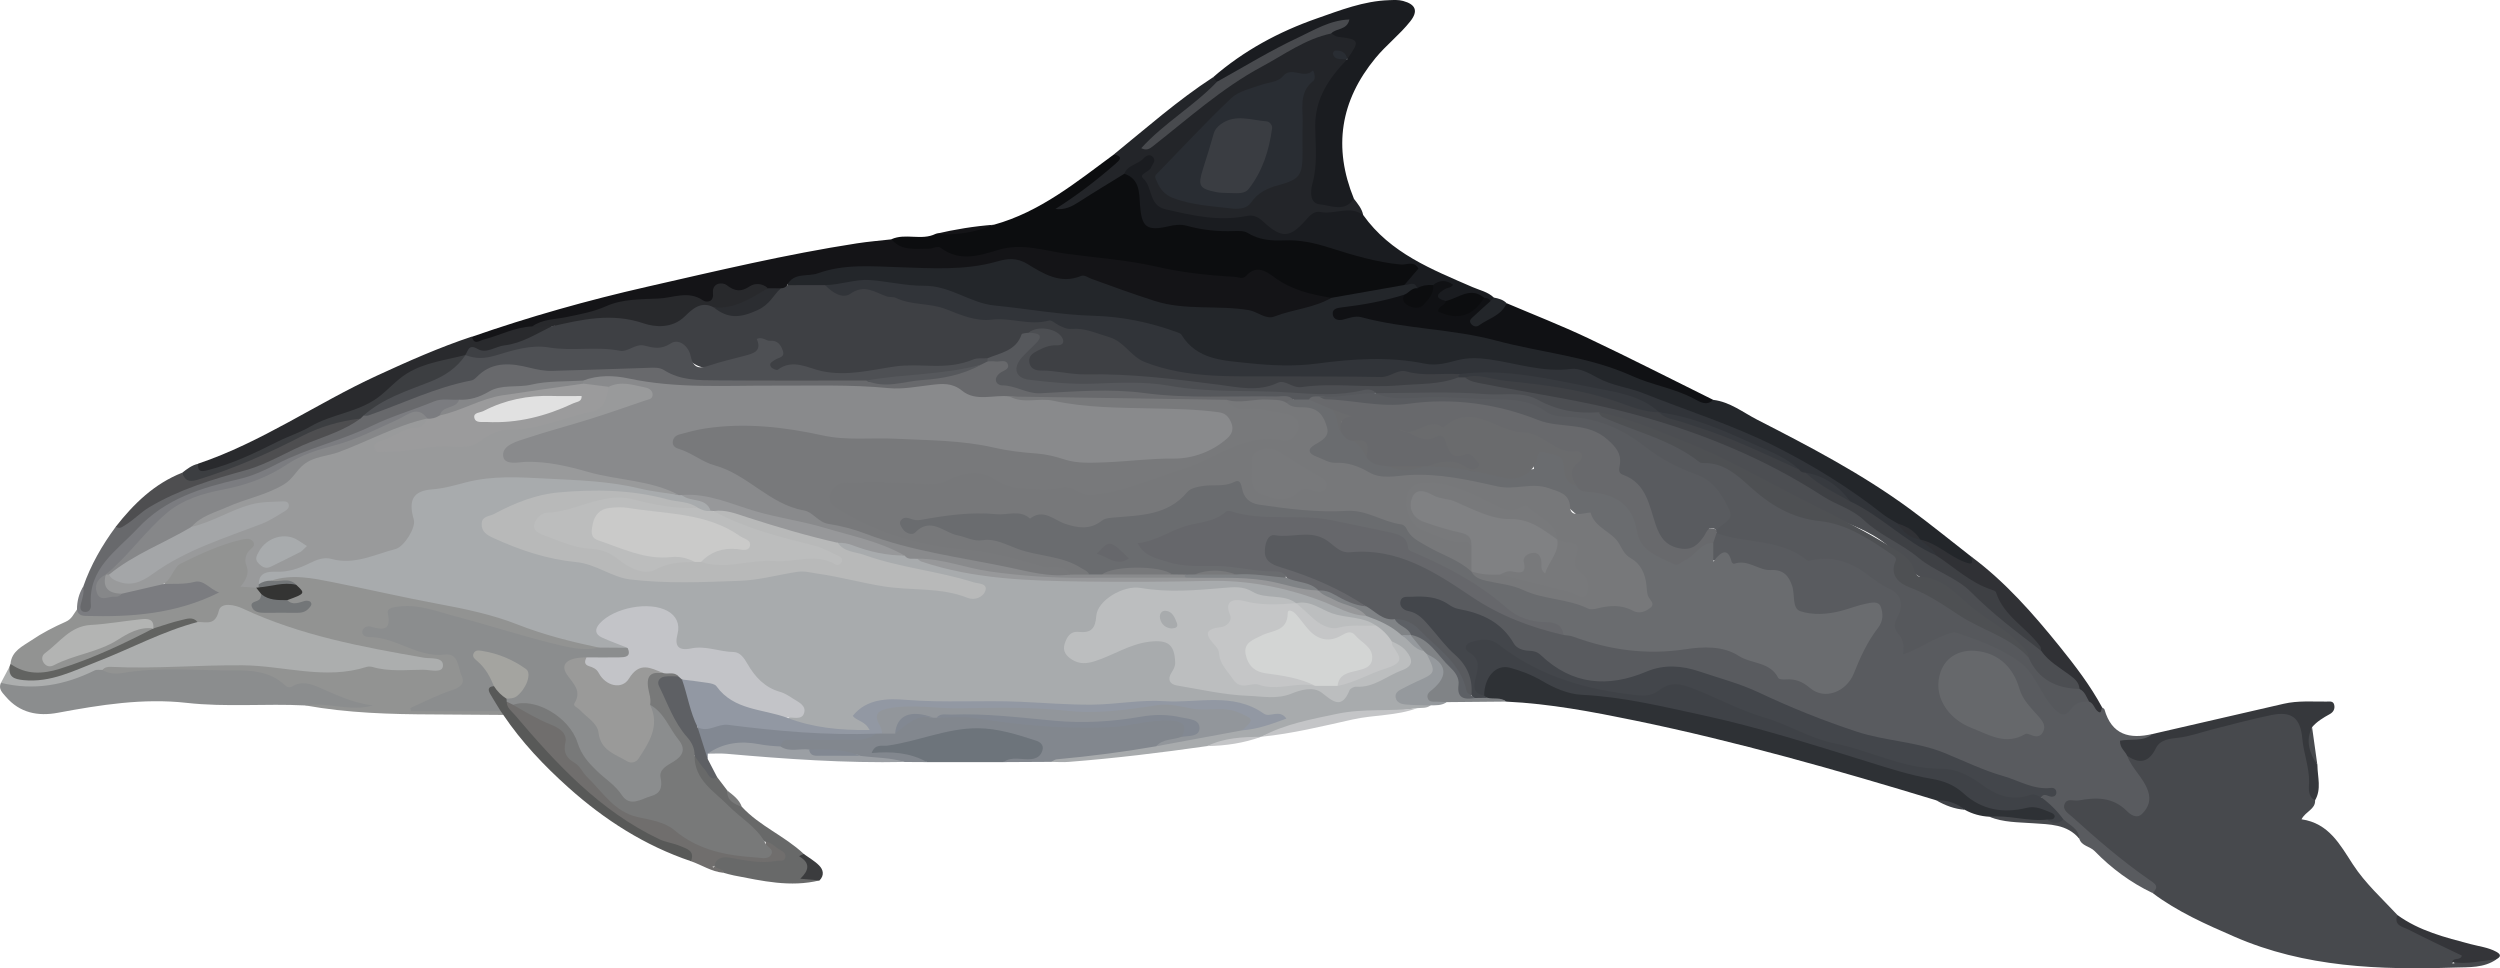 <?xml version="1.0" encoding="UTF-8"?><svg id="Layer_2" xmlns="http://www.w3.org/2000/svg" viewBox="0 0 588.13 227.79"><defs><style>.cls-1{fill:#6a6b6d;}.cls-2{fill:#6a6c6f;}.cls-3{fill:#808386;}.cls-4{fill:#68696c;}.cls-5{fill:#686969;}.cls-6{fill:#999a9b;}.cls-7{fill:#97989a;}.cls-8{fill:#8b8d8e;}.cls-9{fill:#929392;}.cls-10{fill:#9298a3;}.cls-11{fill:#92969b;}.cls-12{fill:#b8b9b9;}.cls-13{fill:#b3b4b3;}.cls-14{fill:#66676b;}.cls-15{fill:#66686b;}.cls-16{fill:#737678;}.cls-17{fill:#303135;}.cls-18{fill:#a4a4a0;}.cls-19{fill:#bcbdbd;}.cls-20{fill:#bcbebf;}.cls-21{fill:#a4a6a8;}.cls-22{fill:#cacac9;}.cls-23{fill:#c3c4c8;}.cls-24{fill:#c4c5c7;}.cls-25{fill:#acaeae;}.cls-26{fill:#d3d5d4;}.cls-27{fill:#c5c6c7;}.cls-28{fill:#e1e1e1;}.cls-29{fill:#a8abad;}.cls-30{fill:#232529;}.cls-31{fill:#0c0d0f;}.cls-32{fill:#23262a;}.cls-33{fill:#43464b;}.cls-34{fill:#141417;}.cls-35{fill:#101114;}.cls-36{fill:#36383c;}.cls-37{fill:#373a3f;}.cls-38{fill:#3e4044;}.cls-39{fill:#3f4247;}.cls-40{fill:#1a1c20;}.cls-41{fill:#9b9fa4;}.cls-42{fill:#9b9b9c;}.cls-43{fill:#706e6d;}.cls-44{fill:#95999d;}.cls-45{fill:#868789;}.cls-46{fill:#9a9a99;}.cls-47{fill:#898a8c;}.cls-48{fill:#6d747b;}.cls-49{fill:#808183;}.cls-50{fill:#626361;}.cls-51{fill:#292a2d;}.cls-52{fill:#292d33;}.cls-53{fill:#595b5f;}.cls-54{fill:#2b2d31;}.cls-55{fill:#56585c;}.cls-56{fill:#484a4e;}.cls-57{fill:#47494d;}.cls-58{fill:#3a3d42;}.cls-59{fill:#3b3c3e;}.cls-60{fill:#585958;}.cls-61{fill:#3c3e41;}.cls-62{fill:#2e3135;}.cls-63{fill:#4c4e52;}.cls-64{fill:#5d6065;}.cls-65{fill:#77787a;}.cls-66{fill:#5e6064;}.cls-67{fill:#787979;}.cls-68{fill:#78797b;}.cls-69{fill:#82878e;}.cls-70{fill:#828892;}.cls-71{fill:#313439;}.cls-72{fill:#28292c;}.cls-73{fill:#343539;}.cls-74{fill:#343433;}.cls-75{fill:#7b7c80;}.cls-76{fill:#4e4e50;}.cls-77{fill:#4e5054;}.cls-78{fill:#4e5053;}</style></defs><g id="Layer_7"><g><path class="cls-29" d="M283.98,175.52c-10.83,1.55-21.68,2.87-32.58,3.72-1.36,.11-2.74,0-4.11-.01,.48-1.98,2.25-1.68,3.58-1.84,6.97-.81,13.91-1.79,20.85-2.85,6.9-.55,13.47-2.97,20.34-3.67,2.43,.06,4.56-1.17,6.93-1.75-1.64-.15-3.08-.84-4.53-1.49-3.21-1.45-6.45-2.1-10.09-1.66-5.54,.66-11.17-.86-16.72,.18-5.79,1.09-11.69,.97-17.4,.5-12.18-.99-24.37,.06-36.53-.88-3.68-.29-7.7-.25-10.99,2.34,.4,1.38,2.69,1.66,2,3.32-.7,1.69-2.54,1.59-3.93,1.36-5.3-.89-10.98-.08-15.76-3.37,3.02-3.04,2.96-3.83-1.37-5.52-3.66-1.43-6.47-3.68-8.49-6.94-1.16-1.87-2.73-2.81-4.91-2.85-2.72-.05-5.36-.98-8.17-.54-2.23,.35-3.6-.99-3.73-3.18-.13-2.09,.5-4.54-1.97-5.54-3.02-1.22-6.22-1.78-9.48-.69-.23,.08-.48,.19-.65,.36-1.31,1.4-4.27,1.6-4.12,3.79,.12,1.79,2.69,1.81,4.21,2.56,.76,.38,2.22,.61,.91,2-2,.84-4.05,.58-6.1,.29-2.54-.62-5.16-.79-7.73-1.25-2.94-.53-5.68-1.33-8.43-2.7-5.13-2.56-10.95-3.21-16.47-4.66-9.27-2.43-18.78-3.81-28.11-6-5.35-1.26-10.76-2.11-16.29-1.21-1.2,.26-2.38,.75-3.64,.39-1.86-2.13,.05-3.28,1.45-3.41,6.89-.63,13.03-5.05,20.33-3.72,3.96,.72,7.53-1.45,10.96-3.04,1.93-.89,3.07-3.1,2.6-5.71-.82-4.5,.77-6.55,5.24-7.65,10.57-2.6,21.18-3.33,32.1-2.62,8.88,.58,17.4,2.83,26.13,3.94,.41,.05,.81,.14,1.2,.25,1.63,.53,3.35,.83,4.91,1.55,1.23,.57,2.57,1.16,1.88,2.99-1.19,.88-2.35,.44-3.51-.06-7.57-2.1-15.17-3.46-23.12-3.69-8.39-.24-16.06,1.32-23.41,5.1-.96,.49-2.38,.64-2.27,2.09,.09,1.29,1.32,1.73,2.34,2.17,4.57,2,9.14,3.91,14.16,4.67,5.39,.81,10.91,1.33,15.71,4.42,1.17,.75,2.65,.59,4.03,.62,6.86,.13,13.72-.22,20.57,.3,4.26,.32,8.27-1.45,12.44-2.04,5.7-.81,10.92,.75,16.24,1.56,3.64,.56,7.28,1.49,10.99,1.88,5.57,.58,11.21,.66,16.68,2.07,.46,.12,1,.05,1.66-.91-3.78-1.28-7.29-2.93-11.28-3-2.41-.04-4.74-.45-6.91-1.44-3.55-1.62-7.38-2.24-11.07-3.35-1.54-.46-3.61-.7-3.47-3.15,1.27-.98,2.6-.62,3.91-.14,3.77,1.37,7.71,1.98,11.65,2.53,1.23,.3,2.47,.55,3.69,.9,7.31,2.79,14.99,3.37,22.69,4.09,16.8,1.58,33.64,.14,50.44,.75,8.66,.31,16.96,2.58,24.95,5.9,2.08,.86,4.17,1.62,6.31,2.28,3.37,.9,6.58,2.14,9.12,4.67,1.83,1.36,3.47,2.96,5.39,4.21,.44,.31,.83,.68,1.17,1.08,2.13,3.85,1.72,5.19-1.91,7.07-1.56,.81-4.44,.99-4.13,2.99,.27,1.75,3.04,.7,4.65,1.15,.61,.17,1.19,.33,1.55,.9-.94,.76-2.07,.55-3.14,.66-8.92,1.35-18.03,1.36-26.76,4.01-3.29,1-6.73,1.42-9.94,2.72h0c-4.22,.87-8.56,1.11-12.74,2.19Z"/><path class="cls-53" d="M494.52,166.43c.19,.15,.5,.27,.56,.46,1.7,6.01,5.92,7.06,11.33,5.77-.49,2.26-2.49,2.18-4.01,2.19-2.78,.02-2.28,1.14-1.23,2.69,.9,2.22,2.97,3.65,3.85,5.89,.41,1.03,1.01,1.99,1.26,3.09,.48,2.14-.12,3.99-1.77,5.36-1.81,1.51-3.77,.6-5.1-.59-3.69-3.3-7.74-2.39-12.1-1.68,.26,1.92,1.68,2.79,2.84,3.76,5.13,4.3,10.18,8.7,15.6,12.66,1.22,.89,4.41,2.12,.61,4.04-5.13-2.45-9.65-5.8-13.59-9.85-1.13-1.16-3.09-1.16-3.62-2.94-.99-1.82-2.56-3.05-4.23-4.18-1.6-2.06-4.39-3.17-4.88-6.1,.14-.37,.76-.73,.76-.73-6.2-1.26-12.05-3.51-17.94-5.8-6.67-2.59-13.32-5.62-20.76-5.49-2.36,.04-4.15-1.61-6.31-2.19-7.47-2.02-14.47-5.28-21.46-8.5-5.34-2.47-10.93-4.16-16.56-5.76-4.04-1.14-7.91-.59-11.67,1.06-7.08,3.1-14.48,2.27-20.37-1.53-4.51-2.9-10.09-4.55-13.47-9.54-2.61-3.84-16.95-7.66-21.17-6.32,6.08,2.9,9.07,8.61,13.44,12.94,2.21,2.19,3.21,5.02,2,8.22-2.21,.95-2.33-.92-2.85-2.15-2.46-5.79-7.24-9.54-11.88-13.39-1.05-.87-2.41-1.22-3.81-1.25-2.71-.44-4.98-1.83-7.19-3.35-5.91-3.74-12.31-6.46-18.92-8.64-4.07-1.34-5.82-3.41-4.84-6.56,.68-2.17,2.1-3.33,4.42-3.22,4.91,.22,10.01-.45,14.15,3.26,.84,.75,2.07,.92,3.2,.82,4.99-.41,9.56,1.43,14.27,2.57,1.59,.38,3.09,1.02,4.37,2.04,5.87,4.65,12.45,8.17,19.09,11.54,3.55,1.81,7.59,2.3,11.42,3.34,5.91,.87,11.3,3.89,17.46,3.92,3.13,.01,6.22-.09,9.31-.42,8.58-.9,16.24,1.17,23.62,5.82,3.14,1.98,7.18,3.1,10.98,4.04,2.7,.66,4.64-.6,5.75-3.46,1.46-3.79,3.51-7.34,5.45-10.92,.61-1.12,1.5-2.2,.71-3.42-.94-1.46-2.5-.96-3.74-.51-3.94,1.44-7.95,1.98-12.13,1.71-2.14-.14-3.47-1-4.03-3.15-.53-2-.14-4.73-2.2-5.73-2.73-1.32-5.74-2.67-8.77-2.59-2.68,.07-4.41-2.47-7.32-1.81-.9,.21-.93-2.5-.78-4,.22-.97,.6-1.85,1.36-2.53,5.62,.02,11.2,.76,16.35,2.92,3.97,1.67,8.05,2.24,12.19,2.78,2.97,.38,5.46,1.61,7.73,3.45,.87,.71,1.66,1.57,2.69,2,4.47,1.86,6.52,4.74,4.61,9.7-.78,2.03,1.44,3.65,1.31,5.86,2.26-.49,4.36-1.18,6.32-2.45,2.15-1.4,4.58-2.16,7.12-1.21,7.47,2.77,15.23,5.15,18.93,13.32,.46,1.01,1.27,1.84,1.9,2.76,1.31,1.91,2.69,2.95,4.77,.86,.92-.93,2.18-1.15,3.48-.97,1.67-.15,1.86,2.19,3.51,2.09Z"/><path class="cls-57" d="M506.36,210.08c1.81-1.6,.5-2.26-.82-3.17-6.42-4.45-12.31-9.55-18.08-14.77-.87-.79-2.32-1.57-1.76-2.99,.59-1.49,2.18-.64,3.33-.85,4.1-.75,7.99-.83,11.3,2.48,.8,.8,2.3,1.99,3.63,.65,1.45-1.46,2.12-3.17,1.35-5.41-1.08-3.1-3.77-5.17-4.87-8.21,2.82,.05,5.24-.68,6.91-3.2,.54-.82,1.58-1.24,2.57-1.42,7.83-1.42,15.31-4.23,23.15-5.63,6.6-1.18,8.42,.34,9.67,6.77,.9,4.64,1.46,9.3,1.89,13.98,.08,2.08-2.17,2.51-3.2,4.43,6.45,.93,9.07,5.98,12.11,10.64,2.91,4.46,6.87,8.02,10.47,11.89-.17,1.47,.99,1.76,1.97,2.3,3.71,2.03,7.66,3.52,11.48,5.3,.93,.44,2.42,.51,2.35,1.96-.08,1.43-1.7,.98-3.02,1.75,.04-.01,.87,.24,.55-.14-.14-.16-.08-.3,.18-.31,3.26-.08,6.43-2.01,9.76-.43-2.95,2.05-6.47,1.81-9.71,1.92-17.71,.58-35.31-.02-51.92-7.26-6.68-2.91-13.38-5.85-19.26-10.28Z"/><path class="cls-32" d="M403.04,94.07c3.93,.47,7.01,2.95,10.35,4.67,12.34,6.32,24.65,12.74,35.87,20.98,4.91,3.6,9.63,7.46,14.44,11.2,.45,.56,1.19,1.17,.68,1.91-.61,.88-1.58,.47-2.38,.15-3.45-1.41-6.6-3.36-9.79-5.27-.33-.14-.63-.32-.93-.52-1.77-1.48-3.6-2.85-5.86-3.53-4.2-2.24-7.69-5.49-11.63-8.11-10.53-7-21.82-12.37-33.6-16.88-8.24-3.15-16.71-5.63-24.89-8.93-5.66-2.28-11.81-1.31-17.6-2.8-2.01-.52-4.2-.46-6.25-1.01-2.32-.62-4.77-1.06-7.03-.36-4.82,1.5-9.63,1.08-14.44,.38-6.63-.97-13.18-.08-19.73,.55-8.76,.84-17.39-.07-26.01-1.44-1.15-.18-2.18-.78-2.87-1.65-3.85-4.79-9.42-5.85-14.94-6.8-7.72-1.33-15.6-1.32-23.36-2.49-6-.9-12.04-1.05-17.66-4.2-3.76-2.11-8.58-1.09-12.8-2.09-6.35-1.5-12.58,.07-18.87,.35-2.79-.18-5.65,.55-8.34-.72-.88-2.54,1.23-2.9,2.72-3.34,7.98-2.33,16.14-2.61,24.41-2.21,7.04,.34,14.16,.8,21.07-1.3,3.38-1.03,6.51-.96,9.64,1.06,3.19,2.05,6.68,2.89,10.67,2.57,3.58-.29,7.02,1.56,10.31,2.89,7.42,2.99,15.02,4.46,22.99,4.16,1.25-.05,2.57-.15,3.72,.28,7.74,2.89,14.9,.36,22.07-2.19,5.46-1.84,11.2-2.23,16.8-3.31,1.47,.12,3.41-.78,3.79,1.73-.76,1.26-2.01,1.85-3.27,2.45-4.53,1.92-9.46,2.13-14.19,3.36,7.35-.19,14.2,2.67,21.43,3.29,12.83,1.09,25.09,5.06,37.62,7.7,8.16,1.72,15.62,5.22,23.25,8.31,1.49,.6,2.88,1.51,4.6,1.19Z"/><path class="cls-31" d="M330.39,67.04c-5.73,1.01-11.46,2.02-17.19,3.03-3.47,1-6.74-.03-9.69-1.56-3.84-2-7.08-3.74-12.08-2.62-4.71,1.06-10.15,.27-15.14-1.06-6.63-1.77-13.42-2.61-20.22-3.33-3.72-.4-7.41-.86-11.03-1.84-4.26-1.15-8.42-.24-12.52,.83-3.47,.9-6.77,1.07-10.19-.45-3-1.33-6.43,.21-9.57-.89-1.48-.52-3.34-.52-3.05-2.87,3.33-1.51,7.07,.39,10.39-1.26,4.62-.4,9.2-1.02,13.71-2.15,10.9-3.01,19.43-10.06,28.28-16.57,.73-.33,1.48-.48,1.88,.42,.42,.96-.18,1.69-.83,2.27-2.88,2.54-5.76,5.09-8.99,7.2-1,.65-2.07,1.18-3.14,2.03,3.43-2.06,6.6-4.2,9.77-6.35,1.33-.9,2.74-1.73,4.48-1.58,3.49,1.49,3.66,4.72,3.99,7.79,.45,4.15,.97,4.36,5.1,4.25,7.17-.18,14.3,.6,21.29,2.29,1.33,.32,2.65,.89,4,.81,6.22-.33,12.04,1.33,17.87,3.18,4.27,1.35,8.64,2.28,13.11,2.67,1.38,.12,3.09,.24,3.48,1.61,.48,1.69-1.19,2.5-2.45,3.31-.42,.27-.81,.57-1.24,.82Z"/><path class="cls-9" d="M63.77,136.61c4.89-1.64,9.81-.58,14.56,.36,8.25,1.64,16.44,3.55,24.73,5.09,6.29,1.17,12.75,2.51,18.6,4.82,6.34,2.49,12.75,4.1,19.3,5.48-3.45,2.38-7.02,.77-10.4,.04-10.09-2.18-19.91-5.43-29.9-8.01-1.83-.47-3.65-.79-5.53-.68-1.34,.08-2.55,.44-2.72,1.99-.29,2.65-1.99,3.19-4.28,3.17,5.85,.67,10.8,4.54,16.95,4.29,2.23-.09,4.27,3.35,4.5,6.15,.23,2.77-1.6,3.62-3.73,4.33-2.12,.71-4.24,1.46-6.04,2.69,5.93,.26,11.95-.53,17.94,.44,.53,.33,.98,.7,.63,1.42-5.48-.04-10.96-.1-16.44-.12-10.09-.03-20.16-.32-30.12-2.12,.66-.92,1.66-1.02,2.66-1.11,4.24-.38,8.18,1.41,12.37,1.21-6.39,.85-11.29-4.77-17.81-3.7-1.16,.19-2.23-.19-3.2-.81-3.62-2.34-7.72-2.85-11.84-2.8-8.34,.1-16.7-.59-25.03,.55-1.82,.25-3.8,.34-5.02-1.6,.42-2.06,2.16-1.76,3.55-1.85,14.32-.87,28.63-.36,42.95,.02,2,.05,3.94,.63,5.9,.98,.86,.15,1.79,.55,2.58,.31,7.31-2.13,14.77-.07,22.15-.95-8.62-1.43-17.15-3.14-25.55-5.49-6-1.68-12.04-3.14-17.67-5.91-2.36-1.16-4.66-1.84-6.41,1.2-.94,1.64-2.77,1.39-4.41,1.18-2.08-.73-4.1-.49-6.15,.22-1.48,.52-2.95,1.4-4.62,.72-.96-1.47-2.48-1.69-3.96-1.41-3.43,.65-6.91,.68-10.36,1.11-4.6,.58-7.32,3.69-10.43,6.41,.89,1.44,1.73,.67,2.46,.48,6.02-1.58,11.64-4.2,17.27-6.8,1.6-.74,3.24-1.43,4.85,.04,.18,.91-.42,1.45-1.08,1.73-7.81,3.33-15.26,7.65-23.71,9.28-3.31,.64-6.7,.66-8.84-2.79,.26-3.04,2.88-4.15,4.91-5.53,2.52-1.72,5.29-3.14,8.09-4.38,1.44-.64,1.85-1.84,2.64-2.88,6.94,.93,13.82,.73,20.66-.86,3.83-.89,7.75-1.46,10.89-3.23-1.86-1-4.33-1.35-6.97-.93-1.33,.21-2.73,.16-4-.49-.16-3.36,2.01-5.46,4.53-6.72,3.65-1.82,7.48-3.37,11.38-4.68,.83-.28,1.69-.43,2.57-.43,3.08,0,3.56,.92,2.49,3.87-.94,2.6-1.62,5.33,.33,7.87,.82,.43,1.58,.93,1.91,1.86,.43,1.19-.79,1.95-1.08,3.13,3.54,.73,6.81,.46,10.62,.18-1.7-.55-3.28,.17-4.06-1.35-.02-.89,.72-1.19,1.28-1.61,.88-.67,1.01-1.31,0-1.97-1.54-.83-3.59,.15-4.9-1.41Z"/><path class="cls-34" d="M209.71,56.27c2.37,2.89,5.72,2.19,8.79,2.24,.93,.02,2.05-.79,2.87-.17,4.46,3.36,9.12,1.75,13.59,.42,5.59-1.66,10.8,.25,16.15,.97,6.98,.94,14.07,1.42,20.91,2.99,6.09,1.4,12.16,2.06,18.34,2.4,.98,.05,1.99,.66,2.78-.21,2.32-2.57,4.53-1.27,6.56,.25,4.03,3.02,8.69,4.11,13.5,4.91-4.13,2.41-8.98,2.67-13.36,4.38-2.09,.81-3.94-1.13-6.04-1.49-7.35-1.23-14.96,.15-22.17-2.17-5.01-1.62-9.97-3.39-14.91-5.21-.81-.3-1.6-.99-2.43-.65-4.85,2.01-8.91-.59-12.55-2.81-2.69-1.64-4.86-1.27-7.24-.59-7.6,2.15-15.28,1.57-23.03,1.33-6.34-.2-12.84-.81-19.01,1.42-2.45,.89-5.73-.29-7.31,2.82,.09,1.13-.77,1.28-1.55,1.54-1.01,.18-2.02,.08-3.01-.12-1.46-.49-2.91-.51-4.35,.11-.8,.34-1.68,.88-2.49,.59-2.51-.89-4.64-1.2-6.1,1.78-.41,.84-1.78,.63-2.78,.49-7.97-1.14-15.77-.33-23.38,2.2-5.31,1.77-10.99,1.9-16.26,3.82-3.76,.85-7.35,2.28-11.07,3.26-1.32,.35-3.33,1.44-3.13-1.55,13.5-4.71,27.23-8.58,41.19-11.76,16.39-3.73,32.73-7.64,49.35-10.21,2.71-.42,5.44-.64,8.17-.95Z"/><path class="cls-30" d="M264.51,40.87c-3.57,2.21-7.17,4.36-10.69,6.64-1.67,1.08-3.34,1.92-5.53,1.65,4.98-3.14,9.61-6.69,14.02-10.53,1.22-1.06,1.98-1.76-.23-2.34,7.63-6.2,15.02-12.73,23.29-18.11,.54,.19,.93,.54,1.11,1.09-.2,2.3-2.11,3.27-3.63,4.45-3.94,3.03-7.74,6.22-11.54,9.41,5.97-4.62,11.67-9.59,17.9-13.86,6.36-4.35,13.25-7.82,20.07-11.4,1.38-.73,2.84-.83,4.35-.47,.59,.18,1.2,.23,1.8,.29,1.58,.15,3.39,.13,4,1.94,.62,1.82-.3,3.29-1.81,4.37-.65,.09-.99-.48-1.5-.71,.37,.36,.88,.61,.95,1.2-.56,1.42-1.78,2.36-2.57,3.62-2.83,4.5-4.7,9.16-4.11,14.68,.34,3.17,.18,6.42-.4,9.62-.75,4.15,.15,5.02,4.47,4.94,1.38-.03,2.68-.44,4.03-.62,.9,1.19,1.91,2.33,2.2,3.87-2.6,.09-5.2,.23-7.8,.21-2.26-.02-4.02,.63-5.59,2.39-2.94,3.3-5.93,3.58-9.49,.74-2.04-1.63-4-2.01-6.53-1.78-5.51,.51-10.95-.35-16.28-1.73-3.05-.79-6.71-5.49-7.02-8.51-.15-1.45,1.32-2.04,1.66-3.63-1.8,1.05-3.47,1.8-5.12,2.58Z"/><path class="cls-25" d="M46.49,146.33c2.06-.05,4.14,.92,4.98-2.63,.51-2.15,3.83-1.39,5.59-.56,13.57,6.36,28.08,9.06,42.68,11.59,1.57,.27,4.64-.26,4.46,1.95-.14,1.77-3.01,.87-4.64,.88-3.96,0-7.96,.5-11.87-.64-.46-.13-1.03-.16-1.48-.02-9.69,3.1-19.38-.3-29.05-.39-10.36-.1-20.69,.87-31.03,.37-.76-.04-1.49,.08-2.03,.72-6.21,3.79-12.85,5.7-20.16,4.58-1.35-.21-2.68-.54-3.72-1.54,.68-1.29,1.37-2.58,2.05-3.87,3.32,3.7,7.51,2.67,11.34,1.6,4.51-1.27,8.85-3.2,13.15-5.14,4.97-2.24,9.98-4.39,15.09-6.3,1.48-.55,2.99-1.28,4.65-.59Z"/><path class="cls-4" d="M19.57,138.04c1.77-5.13,4.45-9.76,7.65-14.1,2.66-1.15,4.26-3.73,6.8-5.04,5.96-3.06,11.84-6.2,18.54-7.66,4.82-1.04,9.32-3.19,13.81-5.41,4.75-2.35,9.7-4.43,14.65-6.41,1.15-.46,2.42-.62,3.36-1.52,.48-.35,.99-.65,1.54-.87,5.55-2.81,11.87-3.67,17.28-6.85,1.21-.71,2.59-.86,3.96-.95,1.52-.1,2.98-.41,4.19-1.38,4.42-3.55,9.33-3.67,14.46-2.1,2.23,.69,4.44,.3,6.67,.19,5.15-.26,10.31-.2,15.46-.41,3.87-.16,7.67-.14,11.29,1.76,2.1,1.11,4.62,1.03,6.97,1.09,7.6,.18,15.2,0,22.79,.06,4.95,.03,9.91-.14,14.86,.36,9.1,.91,17.88-.42,26.39-3.7,.74-.41,1.51-.73,2.34-.9,.86-.16,1.74-.22,2.6-.1,2.04,.26,3.59,.97,2.04,3.34-1.01,1.55-.54,2.13,1.08,2.54,3.26,.83,6.46,1.33,9.91,1.26,6.91-.14,13.81-.76,20.77,.18,10.14,1.37,20.39,.76,30.59,.86,1.67,.02,3.56-.49,4.77,1.32-.13,1.05-.95,1.33-1.79,1.59-4.83-.42-9.66,.47-14.49-.02-16.82,.12-33.62-1.19-50.45-.79-4.72,.04-9.51,.54-13.72-2.42-.71-.5-1.68-.56-2.54-.45-14.04,1.76-28.11,.07-42.16,.46-10.71,.29-21.37,.53-31.93-1.93-3.08-.72-6.45-.5-9.64,.3-6.7,.29-13.3,1.65-20,1.94-1.94,.09-3.31,1.66-5.12,2.15-1.34,.36-2.67,.6-4.04,.62-6.46,.07-12.55,1.65-18.08,4.94-2.85,1.7-6.03,2.39-9.05,3.46-7.76,2.75-15.05,6.58-22.71,9.52-4.88,1.87-10.2,2.28-14.98,4.59-8.32,4.03-14.39,10.54-19.81,17.74-1.34,1.78-1.57,4.14-1.6,6.44-.02,1.45-.49,2.92-2.32,2.72-2.22-.24-1.5-2.06-1.13-3.18,.36-1.07,.29-2.22,.8-3.22Z"/><path class="cls-62" d="M468,192.14c-2.05-.12-3.99-.64-5.79-1.64-2.15-.98-4.45-1.52-6.69-2.22-23.41-7.12-46.94-13.84-70.93-18.78-9.97-2.05-19.99-3.96-30.2-4.44-1.45-.78-3.06-.04-4.55-.49-.59-.24-1-.65-1.27-1.22-.43-5.02,2.94-7.98,7.81-6.97,4.22,.88,7.68,3.48,11.64,5,4.24,1.63,8.61,1.06,12.87,1.84,18.64,3.42,36.97,7.88,54.92,14.03,5.97,2.05,12.12,3.82,18.39,4.89,3.17,.54,6.02,1.56,8.43,3.69,3.74,3.3,8.09,4.23,12.9,3.43,2.27-.38,4.5-.39,6.52,.86,.91,.56,2.19,1.25,1.74,2.53-.38,1.09-1.65,.85-2.66,.7-4.41-.13-8.8-.48-13.15-1.21Z"/><path class="cls-8" d="M.21,160.63c7.73,1.91,15.02,.56,22.05-2.91,.51-.25,1.22-.09,1.83-.13,1.46,.94,3.13,.99,4.71,.73,8.8-1.48,17.65-.54,26.47-.61,4.02-.03,8.24,.29,11.54,3.29,.59,.54,1.19,.97,1.98,.46,2.06-1.34,4.48-.53,6.08,.17,4.18,1.81,8.22,3.8,12.87,4.32-5.36,1.58-10.63-.89-15.91,.01-9.3-.48-18.62,.44-27.93-.61-10.22-1.15-20.3,.47-30.34,2.34-4.62,.86-8.93,.03-12.19-3.79-.79-.93-1.82-1.81-1.16-3.27Z"/><path class="cls-40" d="M316.93,13.93c3.05-4.4,2.94-4.65-2.2-5.28-.55-.07-1.06-.51-1.58-.78-.11-1.17,.87-1.34,2.03-1.98-3.6,.8-6.41,2.35-9.3,3.63-3.05,1.35-6.08,2.77-8.87,4.6-2.7,1.77-5.73,2.92-8.33,4.84-.69,.51-1.49,.95-2.37,.27-.31-.35-.63-.7-.94-1.05,7.21-6.26,15.47-10.72,24.44-13.85,5.5-1.92,10.97-4.09,16.95-4.29,1.13-.04,2.21-.12,3.31,.18,2.99,.81,3.62,2.38,1.7,4.8-2.46,3.12-5.65,5.55-8.19,8.64-8.29,10.07-9.98,21.03-5.08,33.07-2.15,3.32-5.45,1.58-8.03,1.34-2.32-.22-2.26-2.92-1.71-4.91,1.23-4.42,.7-8.91,.65-13.36-.08-6.6,3.23-11.43,7.54-15.87h0Z"/><path class="cls-35" d="M403.04,94.07c-1.56,1.56-3.24,.42-4.47-.24-4.63-2.49-9.89-3.23-14.58-5.36-10.22-4.64-21.38-5.49-32.03-8.35-10.3-2.77-21.27-2.69-31.67-5.49-1.49-.4-2.93,.21-4.39,.57-1.01,.25-2.19,0-2.36-1.21-.19-1.3,.95-1.53,1.99-1.66,5.05-.59,10.03-1.49,14.89-3.02,3.07,2.93,4.17,2.49,6.11-2.46,.79-1.84,2.26-2.1,3.94-1.56,1.85,.6,2.99,1.53,.76,3.13-.91,.65-1.39,1.33-.83,2.43,.14,2.37,1.97,3.24,4.43,2.1,1.69-.78,2.63-2.57,4.39-3.28,.75-.07,1.4,.07,1.76,.83,.26,2.41-2.67,2.66-3.22,4.67,2.8-.45,4.35-2.84,6.7-3.83,6.39,2.72,12.88,5.25,19.15,8.22,9.89,4.68,19.64,9.67,29.45,14.52Z"/><path class="cls-69" d="M272,175.56c-7.76,1.36-15.57,2.36-23.41,3.07-.45,.04-.87,.39-1.3,.6-3.74,.02-7.48,.04-11.22,.06,.86-2.46,3.03-1.41,4.68-1.74,1.07-.21,2.7,.05,2.86-1.21,.21-1.63-1.58-1.6-2.69-1.94-7.71-2.4-15.41-2.63-23.09,.17-3.07,1.12-6.32,1.28-9.37,1.64,3.43-.03,7.13-.37,9.63,3.08-1.75-.01-3.5-.02-5.24-.03-3.5-.53-7.05-.39-10.56-.8-4.01-.75-8.04-1.38-12.14-1.07-2.37-.29-5.14,1.01-6.9-1.72,.03-2.83,2.25-2.59,4-2.64,4.22-.12,8.45,.04,12.68,0,1.87-.01,3.73-.06,5.47-.87,.58-.28,1.21-.43,1.85-.49,.99-.09,1.99-.12,2.98-.2,2.85-1.98,5.55-4.35,9.45-3.51,.42,0,.84,.03,1.26,.05,6.36-.59,12.62,.35,18.89,1.22,9.64,1.33,19.29,1.38,28.9-.3,2.48-.43,4.96-.54,7.42-.25,2.53,.3,3.91,1.6,2.7,4.35-1.9,1.87-4.7,1.28-6.84,2.52Z"/><path class="cls-40" d="M350.64,70.81c-.33-.6-.89-.73-1.5-.76-3.08-.77-5.93,1.3-8.99,.75-3.11-.75-1.79-1.83-.17-2.82,.59-.36,1.47-.22,1.85-1.01q-2.48-1.75-4.68,.09c-1.12,.93-2.33,1.39-3.75,.74-.61-1.81-1.96-.7-3.01-.76,1.12-1.3,2.23-2.61,3.3-3.86-1.08-1.94-2.76-.82-4.09-.94-5.84-.55-11.39-2.23-16.92-3.99-3.45-1.1-6.91-1.86-10.59-1.7-2.96,.13-5.9-.09-8.59-1.76-.85-.53-2.16-.47-3.25-.43-3.75,.14-7.42-.24-11.03-1.24-1.48-.41-2.9-.22-4.4,.13-5.11,1.19-6.27,.12-6.63-5.05-.2-2.82-.05-6.11-3.68-7.33,.78-2.11,3.22-2.16,4.54-3.64,.53-.6,1.53-1.15,2.27-.19,.67,.88-.23,1.58-.52,2.35-.41,1.09-3.02,1.53-1.84,2.61,2.28,2.09,1.22,6.28,5.16,7.21,6.3,1.48,12.58,2.93,19.07,1.61,1.73-.35,2.8,.23,3.98,1.31,4.37,4.02,6.26,3.91,10.05-.39,.92-1.04,1.91-2.17,3.45-1.86,3.32,.66,6.84-1.65,10.03,.71,6.38,8.98,16.18,12.8,25.74,16.96,1.7,.74,3.57,1.1,4.98,2.44,.23,.73-.09,.94-.77,.81Z"/><path class="cls-75" d="M19.57,138.04c.29,1.4-.2,2.68-.54,4.01-.21,.83-.27,1.88,1.03,1.92,.93,.03,1.39-.82,1.33-1.51-.71-8.75,6.05-12.85,11.02-18.18,6.53-7,15.02-9.55,23.88-11.59,3.12-.72,6.04-2.07,8.9-3.56,7.16-3.71,15.14-5.49,22.31-8.96,4.78-2.32,9.77-3.74,14.59-5.73,1.93-.8,3.93-.27,5.9-.42,.09,2.84-3.03,2.44-4.12,4.08-.87,.75-1.83,1.18-3,.93-.36-.09-.69-.24-1.01-.42-1.62-1.1-3.24-.38-4.6,.35-7.03,3.79-14.47,6.49-22.16,8.56-1.21,.33-2.29,.97-3.35,1.61-5.46,3.29-11.19,5.8-17.5,7.15-7.87,1.69-14.73,5.22-19.06,12.51-1.69,2.85-5.42,3.5-7.24,6.28-.23,.27-.49,.51-.74,.76-.84,.87-2.22,1.94-1.27,3.04,1.45,1.7,3.35,.43,5.03-.11,3.1-.64,5.97-2.82,9.37-1.36,2.47-.14,4.92,.14,7.4-.51,2.2-.57,3.55,1.69,5.8,2.49-10.14,5.07-20.62,5.82-31.29,5.52-1.13-.03-1.95-.3-2.14-1.54,0-1.91,.45-3.7,1.45-5.33Z"/><path class="cls-51" d="M111.01,79.19c.52,2.08,1.71,.97,2.85,.67,3.79-.99,7.33-2.91,11.35-3.07,1.55,.1,3.11-1.47,4.65,.05-2.72,3.35-6.79,4.01-10.54,5.35-3.16,1.13-6.64,.35-9.73,1.75-2.92,1.01-5.73,2.3-8.88,2.69-2.38,.3-4.4,1.81-6.15,3.37-2.72,2.41-5.64,4.45-8.75,6.3-1.64,.98-3.16,1.98-5.16,1.71-.92-.12-1.63,.39-2.43,.75-8.92,4.04-17.49,8.82-26.75,12.1-1.18,.42-2.39,.84-3.64,.75-1.69-.13-2.17-1.03-1.22-2.53,14.94-5.03,27.85-14.16,42.05-20.7,7.33-3.38,14.69-6.65,22.36-9.2Z"/><path class="cls-48" d="M218.08,179.28c-3.99-2.23-8.36-2.55-13.02-2.13,.8-2.27,2.5-1.58,3.65-1.73,7.21-.98,14.03-4.15,21.36-4.1,4.67,.03,9.22,1.47,13.67,2.92,.87,.28,1.86,.96,1.51,2.22-.37,1.32-1.24,1.98-2.7,2.13-2.17,.21-4.47-.76-6.5,.7-5.99,0-11.99,0-17.98,0Z"/><path class="cls-43" d="M170.13,205.32c-2.76-.27-5.05-1.84-7.59-2.72-.85-1.67-2.34-2.49-4.03-3.11-10.14-3.71-18.53-9.9-26.12-17.55-3.5-3.53-6.36-7.61-10.12-10.9-1.64-1.44-3.74-3.08-3.21-5.9,.72-.51,1.4-.16,2.09,.1,3.05,1.41,5.95,3.11,9,4.54,2.2,1.03,3.94,2.66,3.82,5.46-.05,1.03,.19,1.99,.97,2.72,3.71,3.48,6.57,7.77,10.6,10.94,.78,.62,1.48,1.48,2.45,1.67,6.46,1.28,12.02,4.55,17.63,7.76,3.36,1.92,7.24,1.6,10.86,2.42,2.63,.59,3.67-.53,3.69-3.01,.92-.31,1.72,.02,2.46,.5,1.34,.87,3.06,1.72,2.73,3.59-.33,1.9-2.29,1.5-3.67,1.78-2.61,.54-5.18,.05-7.74-.43-2.13-.39-4.17-.36-6.19,.7-.42-.03,.32,.45,.15-.02,1.38-.48,2.13,0,2.22,1.46Z"/><path class="cls-36" d="M544.61,188.3c-1.83-.98-1.41-3.1-1.39-4.36,.03-3.52-1.29-6.73-1.59-10.12-.44-4.92-2.46-6.62-7.39-5.58-4.7,.98-9.35,2.21-14,3.41-2.63,.68-5.15,1.62-7.91,1.92-1.85,.2-4.17,.41-5.16,2.46-1.62,3.33-3.81,3.77-6.74,1.78-.49-1.12-1.76-1.82-1.69-3.56,2.5-.5,5.43,.32,7.67-1.58,10.28-2.37,20.56-4.74,30.85-7.11,3.31-.76,6.69-.49,10.04-.51,.69,0,1.6-.22,1.83,.77,.22,.95-.2,1.72-1.05,2.18-1.53,.84-3.01,1.73-4.16,3.07-.82,3.17,.18,6.08,1.26,8.99,.03,2.76,1,5.59-.57,8.24Z"/><path class="cls-17" d="M451.74,126.93c3.9,.85,6.71,3.85,10.35,5.25,1.75,.67,2.2,.61,1.61-1.27,8.05,5.97,14.58,13.44,20.83,21.17,3.66,4.54,7.22,9.18,10,14.34-.29,.45-.08,1.84-1.19,.78-.67-.64-.84-1.75-1.85-2.14-1.26-.65-2.05-1.75-2.83-2.87-1.25-1.86-2.68-3.5-4.81-4.44-2.03-.9-2.95-2.89-4.22-4.54-1.87-2.83-5.02-4.62-6.74-7.41-3.2-5.18-8.28-7.84-13.05-11-1.65-1.09-3.36-2.13-4.82-3.49-.84-1.65-3.15-2.21-3.27-4.4Z"/><path class="cls-5" d="M170.13,205.32c-.02-1.29-2.56-.7-1.88-2.26,.63-1.44,2.2-1.5,3.57-1.27,3.62,.61,7.21,1.46,10.92,.72,.69-.14,1.64,.25,1.96-.62,.38-1.04-.55-1.62-1.25-2-1.18-.63-2.05-1.87-3.55-1.88-5.81-4.75-11.71-9.42-16.26-15.49-1.04-1.38-1.39-2.88-.57-4.5,1.76-.99,2.12,.73,2.76,1.57,.9,1.18,1.48,2.6,2.92,3.29,.78,1.03,1.57,2.06,2.35,3.09,.51,1.84,2.17,2.65,3.42,3.83,4.2,4.55,10.09,6.87,14.55,11.07,1.66,1.83,.79,5.18,3.74,6.24-6.84,1.69-13.49,.13-20.16-1.16-.85-.16-1.68-.43-2.52-.65Z"/><path class="cls-61" d="M46.6,109.1c-.13,1.81,.58,1.95,2.25,1.52,5.81-1.5,11.17-4.07,16.47-6.73,2.55-1.28,5.34-2.16,7.67-3.53,5.04-2.97,11.07-3.31,15.86-6.8,2.42-1.77,4.3-4.1,6.88-5.7,4.26-2.63,9.1-3.11,13.74-4.35,.06,.17,.13,.35,.19,.52-.78,2.93-3.08,4.44-5.58,5.57-6.16,2.77-12.55,5.02-18.55,8.16-.25,.25-.51,.49-.76,.74-9.04,2.78-17.51,6.92-26.01,10.97-4.28,2.04-9.03,2.62-13.45,4.23-1.84,.67-2.78-.5-2.46-2.47,1.14-.9,2.29-1.79,3.76-2.12Z"/><path class="cls-60" d="M119.22,165.11c-.01,1.43,1.12,2.17,1.91,3.09,9.78,11.53,19.99,22.58,33.97,29.23,1.55,.73,3.35,.92,4.93,1.6,1.48,.63,3.52,1.09,2.52,3.57-10.87-3.67-20.32-9.72-28.8-17.31-5.73-5.13-11.02-10.69-15.34-17.1-.2-.29-.4-.59-.6-.88-1.65-.71-2.68-1.98-3.21-3.65-.38-1.22-.63-2.42,1.18-2.71,1.76,.43,2.75,1.76,3.67,3.17,.11,.37,.04,.71-.22,1Z"/><path class="cls-76" d="M42.84,111.22c.68,1.76,1.47,2.31,3.65,1.64,8.53-2.62,16.58-6.16,24.52-10.26,4.14-2.14,8.92-3.59,13.76-4.12-3.55,2.64-7.84,3.99-11.81,5.55-5.15,2.02-9.8,5.1-15.17,6.59-7.82,2.17-15.6,4.49-22.68,8.71-2.04,1.22-3.6,2.96-5.61,4.17-.79,.48-1.36,1.03-2.27,.42,4.24-5.42,9.07-10.12,15.62-12.71Z"/><path class="cls-70" d="M206.1,172.6c-1.64,1.3-3.56,1.5-5.56,1.48-4.57-.03-9.14-.04-13.71,.01-1.25,.01-2.88-.54-3.21,1.52-1.5,1.38-3.25,.85-4.93,.6-4.15-.61-8.21-.29-12.19,1.08,0,.41-.01,.82-.02,1.23-2.87-1.92-2.74-4.74-2.29-7.66,3.34-1.2,6.73-1.4,10.27-.93,8.46,1.12,17.05,1.05,25.48,2.6,2.05,.38,4.12-1.19,6.16,.05Z"/><path class="cls-66" d="M164.11,171.1c.79,2.48,1.58,4.96,2.37,7.44,.75,1.45,1.51,2.9,2.26,4.35-1.86,.85-2.13-.97-2.91-1.81-.91-.99-1.63-2.16-2.43-3.26-2.44-3.12-4.2-6.68-6.63-9.83-1.45-1.87-1.45-4.6-2.37-6.89-.81-2.02,1.41-3.05,5.17-2.49,.53,.26,.96,.63,1.32,1.1,1.71,3.61,3.16,7.31,3.21,11.39Z"/><path class="cls-41" d="M166.5,177.3c3.66-2.6,7.79-3.04,12.02-2.24,1.71,.33,3.39,.46,5.1,.55,2.12,1.43,4.49,.41,6.73,.72,3.04,1.42,6.36,.43,9.48,1.11,.83,.18,1.74-.19,2.52,.37,3.5,.47,7.07,.39,10.48,1.44-14.01,.3-27.96-.69-41.89-1.92-1.47-.13-2.96-.02-4.44-.03Z"/><path class="cls-50" d="M46.49,146.33c-8.2,2.16-15.65,6.22-23.5,9.27-5.65,2.19-11.06,5.04-17.47,4.4-2.25-.23-3.56-.74-3.26-3.23,.05-.21,.12-.41,.21-.6,3.66,2.63,7.58,2.43,11.64,1.15,7.64-2.4,14.85-5.8,21.94-9.47,0,0,.01,0,.01,0,2.22-.68,4.42-1.48,6.68-1.99,1.22-.28,2.66-.85,3.75,.48Z"/><path class="cls-73" d="M587.25,225.7c-3.44,.26-6.84,1.28-10.38,.59,.33-1.12,1.9-.23,2.3-1.48-4.16-2.01-8.4-3.97-12.56-6.11-1.31-.68-3.57-.93-2.63-3.45,5.17,3.76,11.23,5.27,17.25,6.86,2.03,.54,4.15,.77,6.04,1.8,1.2,.66,1.05,1.21-.03,1.78Z"/><path class="cls-3" d="M349.91,164.16c1.49,.35,3.15-.19,4.49,.89-4.7,.04-9.39,.09-14.09,.13-.69,.36-1.44,.31-2.17,.26-1.03-.08-2.35,.48-2.85-.99-.42-1.23,.39-2.06,1.1-2.94,2.78-3.49,2.68-4.45-.73-7.64-.25-.25-.5-.5-.76-.75-1.23-1.02-2.7-1.82-3.2-3.51,.16-.34,.41-.59,.77-.73,5.45,2.71,9.62,6.68,11.33,12.62,.6,2.1,1.37,2.7,3.31,2.07,1.02-.2,1.87,.36,2.8,.58Z"/><path class="cls-24" d="M296.72,173.33c5.56-3.01,11.65-4.09,17.76-5.39,6.31-1.35,12.66-.49,18.94-1.35-4.9,1.82-10.17,1.55-15.21,2.67-7.11,1.58-14.2,3.34-21.48,4.06Z"/><path class="cls-44" d="M335.65,153.88c4.67,2.12,5.18,5.04,1.42,8.25-.68,.58-1.5,1.06-1.21,2.07,.33,1.12,1.38,.81,2.21,.87,.74,.05,1.49,.08,2.23,.12-1.14,.82-2.46,.71-3.75,.75-1.98-.06-3.96-.02-5.93-.21-.94-.09-2.05-.44-2.28-1.58-.24-1.2,.7-1.72,1.62-2.17,1.11-.55,2.19-1.15,3.32-1.65,4.51-1.99,4.55-2.05,2.37-6.44Z"/><path class="cls-32" d="M350.64,70.81c.26-.27,.51-.54,.77-.81,1.11,.21,2.2,.48,3.03,1.33-1.22,2.92-4.27,3.57-6.51,5.22-.62,.46-1.48,.23-1.94-.49-.46-.71,.17-1.16,.59-1.55,1.33-1.26,2.71-2.46,4.07-3.69Z"/><path class="cls-57" d="M468,192.14c4.6-.47,9.09,1.2,13.69,.66,1.26,.95,2.51-.12,3.76-.03,1.4,1.37,3.58,2.1,3.7,4.52-2.89-3.43-6.94-3.33-10.88-3.62-3.46-.25-6.97-.17-10.27-1.53Z"/><path class="cls-59" d="M192.81,207.13c-1.34-.12-2.68-.24-4.54-.41,2.1-1.99,2.34-3.7-.16-5.2-.32-.19,.64-.38,.95-.64,1.22,.89,2.58,1.65,3.63,2.71,1,1,1.28,2.32,.11,3.53Z"/><path class="cls-24" d="M283.98,175.52c4.03-1.98,8.38-2.14,12.74-2.19-4.12,1.48-8.38,2.12-12.74,2.19Z"/><path class="cls-34" d="M233.81,52.87c-4.39,1.85-8.96,2.54-13.71,2.15,4.52-1.05,9.08-1.81,13.71-2.15Z"/><path class="cls-57" d="M545.18,180.06c-1.8-2.8-2.9-5.7-1.26-8.99,.42,3,.84,5.99,1.26,8.99Z"/><path class="cls-39" d="M455.52,188.28c2.5-.07,4.76,.59,6.69,2.22-2.42-.18-4.61-1.02-6.69-2.22Z"/><path class="cls-67" d="M174.52,189.81c-1.8-.69-3.57-1.4-3.42-3.83,1.36,1.08,2.8,2.09,3.42,3.83Z"/><path class="cls-47" d="M137.2,89.52c3.5-1.33,7.22-1.22,10.65-.49,11.34,2.42,22.71,1.64,34.16,1.69,9,.04,18.09-.29,27.12,.59,3.24,.31,6.6-.37,9.89-.75,2.61-.31,4.93-.58,7.32,1.36,3.28,2.67,7.46,.86,11.22,1.34,6.53,.62,13.1,.55,19.62,1.22,9.52,.97,19.13-.12,28.63,1.38,2.43,.38,4.32,1.37,4.78,3.98,.46,2.63-1.08,4.38-3.16,5.41-4.34,2.16-8.75,4.16-13.88,3.52-3.22-.4-6.48,.27-9.67,.65-10.47,1.22-20.47-1.68-30.58-3.26-7.3-1.14-14.57-1.67-21.9-1.87-9.33-.26-18.66-.17-27.84-2.49-7.17-1.81-14.34,.06-21.48,.93-.68,.08-1.56,.37-1.48,1.34,.06,.7,.78,.9,1.33,1.16,6.85,3.22,13.41,6.93,20.02,10.6,9.06,5.04,19.05,8.32,29.18,11.04,11.55,3.1,23.39,4.58,35.03,7.14,1.82,.4,3.73,.14,5.6,.11,1.48-.01,2.96,.08,4.44-.01,1.07-.04,2.14-.03,3.21,0,5.41-.09,10.83,.1,16.24,.02,1.16,.03,2.29,.14,3.19,.98,.17,.51,.01,.88-.46,1.13-10.91,.09-21.84,.42-32.73-.04-10.08-.43-20.07-1.97-29.82-4.74-1.04-.11-2.2,.33-3-.74-9.52-2.01-18.49-5.94-28.22-7.42-5.64-.86-11.2-3.08-16.68-5.03-2.48-.88-5.03-1.12-7.51-1.79-.25,0-.5,0-.74,0-7.32-1.82-14.72-3.28-22.15-4.59-5.63-.99-11.23-2.15-16.95-2.51-1.41-.09-2.77-.7-3.07-2.28-.28-1.49,.99-2.17,1.99-2.87,2.28-1.58,4.87-2.56,7.54-3.16,7.41-1.69,14.41-4.67,21.71-6.72,.98-.27,2.67-.33,2.46-1.73-.21-1.38-1.83-.84-2.88-.98-1.73-.22-3.46-.46-5.18,.08-2.06,.29-4-.06-5.8-1.1-.34-.32-.39-.68-.14-1.07Z"/><path class="cls-6" d="M143.19,91c2.94-1.47,5.86-.38,8.75,.19,.68,.13,1.71,.69,1.58,1.81-.11,.95-1.02,.97-1.69,1.2-4.32,1.47-8.62,2.99-12.97,4.36-4.96,1.56-10,2.87-14.93,4.51-2.26,.75-5.67,1.6-5.58,4.02,.09,2.54,3.74,1.6,5.42,1.56,5.05-.12,10,1.06,14.53,2.36,7.09,2.03,14.73,1.89,21.39,5.43-3.05-.49-6.15-.78-9.14-1.51-7.23-1.76-14.58-1.96-21.95-2.34-6.39-.33-12.71-.75-18.96,.88-2.63,.68-5.17,1.44-7.95,1.65-4.55,.34-5.68,2.54-4.34,7.12,.54,1.83-2.23,6.38-4.34,6.93-4.93,1.27-9.65,3.81-15.06,2.31-1.68-.47-3.41,.16-5.03,.97-2.54,1.27-5.12,2.19-8.15,2.05-2.9-.13-3.92,.99-3.88,2.95,.14,.15,.21,.31,.2,.48-.01,.18-.04,.27-.08,.27-.23,.21-.47,.23-.72,.06-1.1-.07-2.19-.15-3.71-.25,1.36-1.67,2.15-3.17,1.34-5.16-.39-.95-.2-2.19,.58-3.17,.5-.64,1.66-1.17,1.13-2.11-.66-1.18-2.09-.78-3.04-.56-4.94,1.16-9.53,3.34-14.04,5.55-1.72,.84-2.13,3.75-4.18,4.86-3.24,.75-6.49,1.5-9.73,2.25-.32,.15-.62,.4-1.01,.33-1.33-.23-3.04,.79-3.9-.91-.79-1.55,.42-2.71,1.17-3.91h0c.3-.23,.63-.32,1-.25,3.35,1.62,6.29,1.67,9.63-.72,6.81-4.85,14.55-7.93,22.49-10.5,2.83-.91,5.51-2.18,8.4-4.36-2.56-.72-4.53-.45-6.5,.16-3.44,1.07-6.86,2.15-10.1,3.78-1.47,.74-3.07,1.83-4.87,.62-.03-1.9,1.54-2.4,2.81-3.09,3.94-2.16,8.2-3.57,12.44-4.97,3.62-1.19,6.93-2.76,9.32-5.82,2.36-3.03,6.07-3.18,9.28-4.28,5.39-1.86,10.61-4.09,15.81-6.43,1.82-.82,3.72-2.25,5.94-.86l-.02,.04c.23,2.18-1.38,2.7-2.94,3.09-2.56,.64-4.86,1.82-7.99,3.45,5.89,.44,10.85-1.01,15.88-1.04,3.53-.02,7.29,0,9.84-3.3,.3-.39,.88-.55,1.37-.51,6.99,.57,13.3-2.53,19.98-3.62,3.51-.57,4.67-3.36,6.54-5.56Z"/><path class="cls-8" d="M119.22,165.11c-.04-.24-.05-.48-.05-.72,5.83-5.02,5.61-6.32-1.56-9.14-1.35-.53-2.68-1.28-4.5-.86,.85,2.48,3.96,3.96,3.09,7.03-1.55,.12-1.39,.97-.81,1.95,.78,1.33,1.6,2.63,2.4,3.94-7.03,0-14.06,0-21.09,0-.06-.25-.11-.5-.17-.75,3.16-1.39,6.24-3.01,9.5-4.09,1.94-.65,3.51-1.43,2.58-3.44-.88-1.91-.7-5.45-3.92-5.05-6.55,.81-11.61-4.2-17.91-4.1-.61,0-1.68-.37-1.56-1.28,.12-.99,1.19-1.43,1.99-1.19,3.06,.92,4.87,.86,4.01-3.28-.24-1.14,1.76-1.37,3-1.49,4.59-.45,8.8,1.28,13.08,2.4,8.35,2.2,16.56,4.93,24.96,6.88,2.71,.63,5.76,1.14,8.7,.42,2.23,.02,4.46,.03,6.69,.05,1.85,2.17,.03,2.71-1.51,3.03-2.41,.51-4.88,.22-7.32,.23-.99-.02-1.99-.18-2.97,.09-1.74,.49-2.34,1.74-1.18,3.06,1.6,1.84,2.42,3.7,1.8,6.1-.04,.17,.02,.33,.06,.36,3.94,3.27,4.72,8.97,9.18,11.84,2.05,1.32,3.41,1.04,4.98-1.05,2.4-3.2,1.98-6.75,2.13-10.29,1.63-.44,2.65,.53,3.4,1.69,1.02,1.57,2.19,3.02,3.19,4.61,2.81,4.46,2.83,4.7-1.18,8.34-1.08,.98-1.77,2.02-1.76,3.53,.03,3.23-2.51,3.84-4.84,4.85-2.3,1-4.25,.67-5.76-1.09-2.3-2.67-5.19-4.66-7.61-7.17-1.13-1.18-2.12-2.41-2.7-3.98-2.54-6.86-7.55-10.38-14.83-10.73-.5-.25-1.01-.49-1.51-.74Z"/><path class="cls-12" d="M197.1,127.69c1.5,2.22,4.11,2.1,6.26,2.87,8.35,3.01,17.28,3.75,25.72,6.44,1.07,.34,3.45,.18,2.67,2.14-.49,1.23-2.33,2.23-4.17,1.49-6.35-2.53-13.17-1.63-19.74-2.69-5.19-.84-10.26-2.24-15.47-2.99-1.6-.23-3.16-.67-4.76-.43-4.51,.68-8.99,1.96-13.51,2.12-8.66,.31-17.43,.71-25.98-.34-4.07-.5-8.03-3.62-12.46-4.05-6.91-.67-13.3-2.81-19.55-5.67-1.64-.75-2.9-1.54-2.79-3.43,.1-1.78,1.8-1.64,2.96-2.26,4.75-2.54,9.78-4.56,15.06-5.04,8.61-.78,17.3-.66,25.76,1.65,2.36,.64,4.96,.42,7.07,1.95-3.57,1.79-7.3,1.36-10.83,.22-5.16-1.67-10.11-2.12-15.22,.21-2.24,1.02-4.86,.98-7.31,1.42-1.35,.24-2.97,.52-3.16,2.12-.19,1.61,1.51,1.75,2.59,2.19,1.84,.76,3.67,1.61,5.66,1.86,4.24,.53,8.17,1.63,11.8,4.13,2.49,1.72,5.47,2.13,8.46,.34,2.1-1.26,4.62-.7,6.97-.73,.58,.02,1.14,.1,1.71,.2,4.96,1.05,9.9-.14,14.85-.12,5.28,.02,10.56-1.77,15.87-.06-2.99-1.87-6.35-2.56-9.68-3.33-5.36-1.24-10.49-3.15-15.5-5.38-1.06-.47-2.82-.62-2.35-2.61,1.94-1.13,3.85-.53,5.71,.19,6.68,2.56,13.76,3.77,20.51,6.06,1.05,.36,2.17,.56,2.86,1.56Z"/><path class="cls-20" d="M327.42,150.88c1.25,.57,2.48,1.18,3.38,2.27,1.59,1.94,1.8,3.51-1,4.54-3.57,1.3-6.57,4.13-10.73,3.86-.53-.03-1.42,.4-1.59,.84-1.81,4.45-3.8,2.75-6.45,.63-2.06-1.65-5.2-.66-7.12,.12-3.5,1.43-6.9,.68-10.17,.56-5.64-.2-11.25-1.5-16.86-2.44-1.75-.29-2.27-1.45-1.29-3.01,.47-.75,.9-1.44,.87-2.39-.13-4.3-1.76-5.4-6.05-4.9-4.67,.55-8.5,3.2-12.83,4.58-1.95,.62-3.62,.72-5.33-.33-1.38-.85-2.33-1.98-1.8-3.7,.5-1.6,1.28-3.07,3.36-2.85,2.83,.3,3.89-.77,4.09-3.75,.25-3.7,6.43-7.29,10.41-6.6,6.5,1.13,13.01,.56,19.52,0,2.31-.2,4.58-.47,6.86,.91,3.08,1.87,7.2,.37,10.26,2.69-3.23,1.85-6.62,1.58-10.08,.86-2.34-.49-4.92-1.24-4.75,2.78,.04,.86-.66,1.79-1.45,2.06-3.63,1.23-2.5,3.21-1.24,5.58,.86,1.62,1.24,3.47,2.49,4.95,1.36,1.61,2.79,2.12,5.05,2.28,4.83,.35,9.62-.42,14.41,.03,1.68,.33,3.35,.5,5.02-.05,4.79,.03,8.49-2.91,12.63-4.64,.93-.39,.94-.96,.61-1.76-.41-1-1.14-1.99-.23-3.09Z"/><path class="cls-23" d="M137.99,154.65c2.55,0,5.11,.05,7.66,0,1.37-.03,2.94-.07,2.01-2.24-2.02-.8-4.07-1.53-6.05-2.43-1.66-.76-1.73-1.96-.56-3.28,3.32-3.73,11.74-5.39,16.07-2.92,1.93,1.1,2.9,2.98,2.26,5.41-.73,2.79,.19,3.99,3.25,3.35,3.36-.71,6.6,.8,9.96,.85,1.52,.03,2.45,1.39,3.25,2.78,1.76,3.07,4.08,5.59,7.69,6.6,1.04,.29,2.02,.92,2.94,1.52,1.3,.86,3.29,1.64,2.68,3.5-.57,1.73-2.62,.83-4.02,1.05-1.85,1.14-3.66,.28-5.35-.3-2.69-.93-5.25-2.25-8.12-2.63-.49-.06-.09,.23-.33-.11-2.67-3.77-7.15-4.19-10.9-5.95-.27-.24-.55-.48-.82-.72-1.15-.87-2.52-.12-3.74-.51-2.83-.48-5.26-.58-7.71,1.87-2.76,2.76-5.77,1.93-8.27-1.41-.61-.81-1.46-1.34-2.14-2.06-.82-.86-1.05-1.7,.24-2.37Z"/><path class="cls-19" d="M163.42,132.17c-3.16,.12-6.08,.12-9.22,1.83-2.67,1.45-6.34-.45-8.89-2.5-1.97-1.58-3.93-2.28-6.43-2.4-3.61-.17-6.94-1.7-10.31-2.94-1.25-.46-2.98-1.03-2.93-2.42,.05-1.44,1.69-3.07,2.88-3.1,6.95-.2,13.31-4.98,20.27-3.2,5.12,1.3,10.12,2.34,15.38,2.02,.94,.52,1.91,.88,3.01,.72,.26-.23,.5-.21,.72,.06,7.44,4.07,15.59,6.09,23.72,8.13,1.98,.5,3.64,1.52,5.45,2.32,.55,.24,1.21,.57,1.01,1.32-.18,.69-.99,1.09-1.47,.8-4.7-2.82-9.72-.42-14.56-.81-2.57-.2-5.45,.24-8.15,.61-3.05,.43-6.03,.54-8.98-.43,.61-2.84,3.02-3.22,5.25-3.82,1.29-.34,2.71,.18,4.74-.88-5.77-2.3-10.26-6.38-16.58-5.34-1.29,.21-2.45-.24-3.64-.58-3.38-.97-6.82-1.35-10.33-1.07-2.11,.17-3.54,1.23-3.91,3.35-.4,2.28,1.5,2.41,2.96,3.07,4.95,2.21,10.05,3.4,15.52,3.17,1.67-.07,3.8-.26,4.5,2.11Z"/><path class="cls-10" d="M160.43,159.85c2.03,.26,4.07,.48,6.08,.8,.71,.11,1.66,.28,2.02,.77,4.1,5.72,10.91,5.32,16.6,7.42,6.11,2.36,12.46,2.98,19.42,2.9-.96-2.12-2.95-2.08-3.94-3.32,3.29-4.14,8.37-4.12,12.53-3.78,8.98,.73,17.92,.06,26.86,.45,5.65,.25,11.3,.73,16.94,.68,5.67-.05,11.37-1.2,16.99-.82,7.81,.53,16.1-2.2,23.38,2.93,1.45,1.03,3.67-1.18,5.32,1.17-3.51,1.3-6.81,2.51-10.4,2.76,.11-3.07-2-3.64-4.38-3.78-9.28-.53-18.52-1.27-27.83,.22-6.55,1.05-13.15-.48-19.74-.7-6.35-.21-12.67,.22-19,.12-2.71-.05-5.32-.71-8.13-.46-3.71,.33-5.64,1.54-5.55,5.35-.5,0-1,.02-1.49,.03-11.68,.43-23.28-.58-34.84-2.07-2.44-.31-4.65,1.89-7.15,.57-1.8-3.56-2.37-7.53-3.68-11.25Z"/><path class="cls-27" d="M327.42,150.88c.07,.36,.03,.8,.22,1.08,1.83,2.7,2.91,3.9-1.9,5.4-3.57,1.11-7.11,3.24-11.04,4-.94-2.83,1.38-3.24,3.06-4.08,1.63-.81,4.42-.61,3.52-3.66-.73-2.46-3.45-3.53-6.29-2.75-3.03,.84-5.64,.16-7.84-2.14-.94-.98-1.52-2.29-3.04-3.17-1.28,2.57-3.6,3.76-6.23,4.63-1.73,.58-3.81,1.3-3.6,3.68,.23,2.56,2.28,3.33,4.5,3.71,3.19,.54,6.43,.89,9.41,2.27,.65,.3,1.48,.47,1.26,1.5-4.41-1.04-8.81,1.33-13.4-.29-1.71-.6-4.14,1.53-5.99-1.28-1.29-1.96-3.1-3.51-3.27-6.07-.04-.58-.38-1.23-.78-1.67-1.98-2.19-3.4-4.01,1.26-4.5,1.06-.11,2.77-1.31,2.08-2.95-1.65-3.89,1.89-3.58,3.18-3.23,4.17,1.12,8.27,.88,12.43,.53,0,0,0,0,0,0,1.59,.62,3.07,1.35,4.39,2.52,2,1.78,4.33,2.59,7.13,2.03,2.41-.48,4.84-.02,7.2,.69,1.53,.97,2.78,2.22,3.74,3.75Z"/><path class="cls-11" d="M207.59,172.57c-.17-.59-.24-1.25-.54-1.76-1.79-3.04-.26-3.8,2.56-4.26,5.32-.88,10.59,.15,15.88,.08,8.51-.12,17-.36,25.53,.58,7.02,.78,14.11-.2,21.1-1.3,2.94-.46,5.73,.31,8.47,.81,3.63,.66,7.31-.65,10.89,.93,3.48,1.53,3.62,1.58,.74,4.17-6.74,1.25-13.49,2.49-20.23,3.74,1.6-1.81,4.01-1.45,6-2.23,.88-.63,2.26-1.03,1.99-2.39-.24-1.26-1.57-1.43-2.65-1.72-4.11-1.1-8.16,.02-12.2,.48-8.92,1.01-17.73,.91-26.66-.41-5.93-.87-12.07-1.55-18.14-.44h-.37s-.37,0-.37,0c-5.29-.9-6.65-.33-9,3.74-1,0-1.99,0-2.99,0Z"/><path class="cls-7" d="M167.9,120.22c-.24-.02-.48-.04-.72-.06-1.13-3.28-4.81-1.92-6.77-3.71,6.13-.47,11.6,2.13,17.26,3.8,5.37,1.59,10.99,2.32,16.27,3.91,6.34,1.91,13,3.19,18.88,6.54-4.2-.01-8.25-.89-12.15-2.39-1.19-.46-2.34-.66-3.58-.61-7.18-1.62-14.23-3.72-21.24-5.98-2.6-.84-5.14-1.9-7.96-1.5Z"/><path class="cls-7" d="M215.83,131.43c5.9-.05,11.38,2.23,17.13,3.03,7.26,1.01,14.54,1.53,21.87,1.47,7.97-.07,15.95-.02,23.92-.03,5.4-2.02,10.96-1.08,16.43-.62,4.66,.39,9.26,1.46,13.79,2.66,.4,.06,.8,.16,1.18,.31,2.86,1.49,5.87,2.65,8.8,3.99,1.14,.52,2.83,.68,2.48,2.65-3.83-.15-7.06-2.2-10.5-3.49-8.6-3.24-17.39-4.94-26.56-4.74-9.83,.22-19.69,.29-29.5,.15-12.83-.18-25.77-.54-38.16-4.72-.33-.11-.59-.43-.88-.66Z"/><path class="cls-20" d="M323.67,147.14c-2.91,.23-5.79-.3-8.79,.52-2.09,.58-4.55-.82-6.34-2.54-1.16-1.11-2.39-2.15-3.59-3.22,3.24-.75,5.72,1.46,8.46,2.4,3.38,1.16,7.19,.7,10.26,2.84Z"/><path class="cls-3" d="M321.43,144.89c-1.95-2.31-5.02-2.38-7.45-3.73-1.28-.71-2.8-1.04-3.79-2.24,1.64-1.18,2.9,.05,4.33,.59,2.38,.89,4.57,2.19,6.91,3.14,2.16,1.18,3.85,3.4,6.71,3.01,1.35,1.14,4,.95,3.8,3.69l-.07,.1c-.75,.47-1.48,.46-2.2-.06-2.38-2.17-5.25-3.43-8.24-4.48Z"/><path class="cls-16" d="M60.83,138.19c0-.25,.02-.49,.04-.74,.88-.6,1.85-.87,2.9-.84,1.94,.47,4.19-.94,5.9,.96-2.89,1.05-5.79,2-8.84,.61Z"/><path class="cls-44" d="M329.67,149.38c.73,.02,1.47,.04,2.2,.06,1.01,1.23,2.02,2.47,3.03,3.7-2.36-.39-3.39-2.64-5.23-3.76Z"/><path class="cls-2" d="M259.26,135.15c-.99,0-1.99,0-2.98,0-7.03-3.29-14.7-4.63-22.13-6.44-4.65-1.13-9.44-1.72-13.94-3.55-1.28-.52-2.41-.04-3.57,.53-1.73,.85-3.42,.79-4.75-.78-1.43-1.68-.76-3.66,1.43-3.77,9.48-.5,18.91-1.96,28.49-.95,3.27,.35,6.35,.81,9.34,2.03,2.45,1,4.64,.67,7.17-.26,4.51-1.65,9.52-1.34,14.13-3,2.15-.78,4.21-1.34,5.71-3.24,1.41-1.79,3.51-2.26,5.68-2.44,1.37-.11,2.79,.12,4.1-.3,2.63-.85,4.56-.56,5.64,2.38,.61,1.68,2.21,2.08,3.92,2.41,6.28,1.18,12.61,1.69,18.97,1.4,4.81-.22,8.87,2.29,13.33,3.3,.47,.11,.04-.2,.32,.17,4.08,5.48,10.87,6.91,16.04,10.76,.31,.22,.6,.46,.88,.72,1.39,1.48,3.37,1.5,5.13,2.03,7,2.12,14.06,4.09,21.19,5.64,3.79,.82,7.91-.54,11.82,.78,1.04,.35,2-.33,1.71-1.71-.72-3.38-1.49-6.45-4.24-9.23-2.68-2.71-5.14-6.68-8.1-8.07-5.63-2.65-8.8-10.27-17.18-7.98-4.66,1.27-9.8-1.12-14.66-2.04-5.57-1.05-11.12-.6-16.68-.88-.37-.02-.79,.16-1.11,.04-4.99-1.82-10.34-2.43-15.27-4.38-2.6-1.03-2.63-2.44-.67-4.57,2.97-3.23,2.21-5.62-2.03-6.93-1.47-.45-3.71,.4-4.24-2.06,.32-.61,.89-.75,1.51-.77,.97-.97,2.18-.95,3.41-.82,2.08,.48,4.11,1.11,5.81,2.48,1.73,1.28,1.95,3.3,2.56,5.14,.6,1.22,1.66,1.94,2.83,2.53,1.68,.7,2.41,2.26,3.32,3.66,1.36,1.44,3.25,1.66,5.01,2.18,2.57,.48,5.13,.52,7.67-.13,.38-.11,.76-.18,1.15-.23,5.64-.53,11.01,1.31,16.46,2.13,2.88,.43,5.34-.18,7.99-.53,.56-.07,.5-.04,.35-.66-.49-1.97-.12-3.8,2.29-4.2,2.28-.38,5.14,1.52,5.67,3.76,.38,1.59,.61,3.18,2.17,4.1,1.73,1.47,3.95,1.43,5.99,1.87,4.58,.97,7.63,3.44,8.7,8.14,.36,1.57,.86,3.11,1.99,4.38,3.62,4.07,6.86,4.39,11.3,1.05,1.24-.93,2.27-2.56,4.16-1.16v4.46c2-2.69,3.53-3.21,4.33,.08,.04,.18,.44,.46,.57,.41,3.2-1.16,5.83,1.62,8.56,1.47,3.26-.19,4.36,1.63,5.08,3.68,.71,2.01-.05,5.33,1.91,5.99,2.94,.99,6.38,.77,9.57-.05,2.04-.53,4.01-1.35,6.08-1.74,1.1-.21,2.8-.67,3.32,.8,.57,1.6,.58,3.33-.66,4.93-2.51,3.22-4.21,6.98-5.69,10.7-1.7,4.26-6.79,6.43-10.31,3.44-1.78-1.51-3.48-2.19-5.71-2.02-.59,.05-1.59,0-1.76-.34-1.93-3.85-6.32-3.27-9.33-5.21-3.74-2.43-8.55-2.15-12.48-1.55-9.25,1.41-17.9,.17-26.49-2.98-.68-.25-1.46-.25-2.19-.37-1.39-1.33-2.98-2.15-4.97-2.27-3.44-.22-6.5-1.5-9.19-3.65-6.53-5.22-13.81-9.2-21.37-12.7-.46-.21-1.02-.38-1.24-.79-2.28-4.33-6.63-4.31-10.61-5.15-8.45-1.8-17.07-1.69-25.59-2.55-8.64-.87-15.58,3.06-23.13,5.49-.68,.22-1.44,.3-2.24,.92,3.8,2.54,8.06,3.88,12.31,3.58,5.95-.42,11.64,1.06,17.46,1.42,1.11,.07,3.94-.43,3.1,2.6-3.83,.49-7.51-1.23-11.34-.79-3.31-.59-6.62-.43-9.94-.13-.82,.15-1.64,.34-2.4-.19-.99-.01-1.99-.02-2.98-.04-5.5-1.1-10.99-1.44-16.49,0Z"/><path class="cls-55" d="M489.21,162.08c1.29,.59,1.61,1.92,2.27,2.99-1.69-.09-3.18,.17-4.26,1.72-1.43,2.06-2.59,1.4-4.1-.21-3.21-3.42-4.3-8.33-8.41-11.17-4.46-3.09-9.42-4.86-14.46-6.57-.23-.08-.51-.14-.73-.08-4.23,1.04-7.65,3.78-11.84,5.2,.3-1.62,.19-3.46-1.21-5.02-1.37-1.51-.46-3.01,.23-4.49,1.24-2.68,.12-4.92-2.17-5.93-2.24-.98-3.96-2.46-5.86-3.82-3.71-2.65-7.84-3.91-12.45-2.91-.35,.08-.86,.23-1.06,.07-6.22-5.15-14.34-3.94-21.35-6.42-.23-.35-.28-.73-.16-1.13,2.36-3.98,1.87-7.94-2.19-10.01-7.53-3.84-14.54-8.53-21.87-12.68-3.63-2.05-7.6-2.13-11.49-2.78-1.47-.25-3.01-.26-4.35-.95-8.32-4.26-17.35-3.3-26.19-3.48-3.84-.08-7.68-.3-11.53-.26-.98,.01-2.01-.2-2.5-1.29,.08-.44,.3-.76,.68-.98,3-1.23,6.14-.33,9.2-.48,8.9-.45,17.79,.44,26.67,1.02,.49,.03,1,.15,1.43,.4,4.31,2.46,9.01,3.33,13.9,3.41,6.17,2.64,12.65,4.74,18.54,7.86,7.02,3.72,15.06,5.58,20.87,11.77,2.68,2.86,6.37,4.89,10.8,5.35,6.79,.7,12.98,3.34,18.48,7.49,1.44,1.09,2.68,2.11,2.66,4.18-.01,2.39,1.48,4.24,3.53,4.83,4.57,1.31,8.21,4.24,11.98,6.73,5.05,3.35,11.49,4.52,15.37,9.68,2.4,3.25,4.73,6.57,9.38,6.75,.85,.03,1.56,.64,2.21,1.22Z"/><path class="cls-4" d="M403.8,124.69c0,.25,0,.5,0,.75-.25,.75-.5,1.5-.75,2.25-3.06,.01-4.24,3.08-6.69,4.14-.87,.38-1.56,1.39-2.63,.86-3.6-1.78-7.88-2.98-8.65-7.77-1.03-6.43-5.32-8.7-11.13-9.18-1.29-.11-2.49-.15-3.1-1.52-1.87-1.38-2.56-2.98-1.06-5.07,.71-1,.79-1.94-.7-2.16-4.35-.64-7.58-3.85-11.87-4.89-3.78-.92-7.91-.92-11.39-3.14-.8-.51-2.1-.27-2.84,.39-3.31,2.95-7.63,1.03-10.65,2.52,1.66,.03,3.88,.74,6.13,0,.33-.11,.9,0,1.04,.28,1.58,3.15,4.6,3.96,7.6,4.97,.94,.31,1.82,1.53,1.15,2.78-.65,1.21-1.9,1.21-2.94,.65-3.13-1.67-6.36-1.56-9.67-.82h-.75c-2.75,.57-5.49,.57-8.24,0-1.94-.3-4.03-.25-5.24-2.25-.24-1.86-.69-3.54-3-3.74-1.52-.06-2.34-1.04-3-2.25-.26-.28-.48-.7-.33-.99,1.11-2.22,.06-3.43-1.91-4.25-1.75-.75-3.5-1.5-5.25-2.25,.03-1.62,1.25-1.3,2.23-1.38,9.27,1.82,18.63,1.75,28.02,1.43,8.92-.31,17.56,1.42,25.98,4.27,2.13,.72,4.27,1.29,6.54,1.39,6.53,.31,9.81,2.99,11.51,9.35,.16,.61,.23,1.29,.77,1.64,4.83,3.19,6.24,8.39,8.04,13.39,1.52,4.26,5.54,5.01,8.75,1.72q2.29-2.35,4.02-1.14Z"/><path class="cls-33" d="M349.91,164.16c-.99,.02-1.98,.03-2.97,.05-.35-.1-.61-.3-.78-.62,.34-3.86-.92-6.96-3.9-9.59-2.13-1.87-3.83-4.22-5.72-6.37-1.47-1.67-2.8-3.44-5.26-3.89-1.11-.2-2.17-1.12-1.79-2.42,.34-1.15,1.63-.88,2.6-.93,3.02-.16,5.98-.04,8.62,1.76,.71,.49,1.53,.95,2.36,1.1,5.45,.99,10.13,3.05,13.06,8.14,.67,1.16,2.17,1.66,3.6,1.7,1.04,.03,1.93,.25,2.72,1,7.42,7.06,15.82,7.74,24.96,3.88,4.1-1.73,8.36-1.37,12.4,0,4.68,1.59,9.47,2.82,13.98,4.95,7.47,3.53,15.11,6.6,22.99,9.2,6.8,2.24,14.03,2.31,20.65,5.01,4.6,1.88,9.11,4.09,13.87,5.45,3.67,1.05,7.12,3.27,11.19,2.78,.69-.08,1.25,.29,1.27,1.04,.02,.77-.52,1.08-1.24,1.01-.79-.07-1.61-.95-2.34,.13-5.01,1.54-9.71,1.45-14.16-1.91-3.44-2.6-7.42-4.07-11.87-3.88-1.51,.06-3-.33-4.42-.73-14.74-4.16-29.41-8.57-43.43-14.8-3.31-1.47-6.84-2.32-10.04-4.04-1.71-.92-3.45-.27-4.95,.73-2.1,1.39-4.36,1.69-6.79,1.39-11.76-1.43-22.97-4.38-32.63-11.67-1.04-.78-2.19-1.22-3.5-.95-.92,.19-1.92,.62-1.13,1.72,1.57,2.17,1.28,4.44,.79,6.81-.26,1.29,.02,2.48,1.07,3.39,.25,.19,.5,.38,.75,.57Z"/><path class="cls-14" d="M302.7,135.92c-.61-1.38-1.8-1.53-3.12-1.51-4.35,.08-8.62-1.15-12.89-1.25-4.05-.09-8.07,.31-12.02-.98-2.65-.86-5.51-1.32-7.04-4.41,4.23-.37,7.54-2.93,11.47-4.06,3.11-.89,6.7-.94,9.32-3.36,.21-.2,.76-.2,1.09-.09,7.87,2.55,16.16,.47,24.1,2.19,4.47,.97,8.97,1.8,13.42,2.81,1.92,.44,3.99,.89,4.2,3.51,.06,.69,.66,.89,1.27,1.15,7.87,3.35,15.38,7.32,21.85,13.02,2.72,2.4,5.95,3.42,9.51,3.44,2.14,0,3.64,.7,3.97,3.01-7.74-1.79-14.96-4.51-21.69-9.05-8.53-5.75-17.34-11.53-28.51-10.42-2.69,.27-4.11-2.12-6.15-3.19-3.81-1.99-7.71-.13-11.56-.82-1.82-.33-2.42,2.38-2.36,4.05,.08,2.4,2.33,3.07,4.15,3.63,6.98,2.14,13.6,5.01,19.68,9.06-2.75-.21-5.15-1.45-7.46-2.77-1.25-.72-2.42-1.05-3.79-.96,0,0,0,0,0,0-2.38-1.28-5.5-.72-7.48-2.99Z"/><path class="cls-39" d="M349.15,163.59c-2.83-.41-2.43-2.37-1.96-4.25,.57-2.26,1.07-4.32-1.54-5.84-1.39-.82-.91-2.05,.45-2.45,2.23-.64,4.29-1.12,6.6,.68,9.66,7.54,21,10.69,33,11.87,1.67,.16,3.24-.17,4.59-1.2,2.79-2.12,5.07-1.59,8.43-.27,5.41,2.13,10.54,4.96,16.15,6.6,5.71,1.66,10.97,4.99,16.67,6.14,8.45,1.7,16.25,6.04,25.09,5.98,3.64-.03,6.8,1.68,9.6,3.74,3.55,2.61,7.15,3.92,11.47,2.4,.94-.33,1.68,.25,2.48,.56,2.02,1.47,3.78,3.2,5.25,5.23-1.24,1.12-2.5,1.07-3.76,.03,.49-.06,1.15,.06,1.43-.22,.7-.67-.11-1.22-.53-1.39-1.82-.74-3.69-1.67-5.7-1.17-5.57,1.38-10.62,.55-14.94-3.38-2.17-1.98-4.62-2.95-7.56-3.44-5.13-.85-10.1-2.51-15.08-4.05-12.82-3.96-25.61-8.08-38.73-10.91-9.4-2.03-18.77-4.33-28.48-4.8-3.18-.15-6.52-1.62-9.32-3.28-2.43-1.43-4.95-2.38-7.54-3.08-3.31-.9-6.01,2.18-6.07,6.51Z"/><path class="cls-15" d="M463.69,153.07c5.71,.05,9.78,3.35,11.39,8.98,.77,2.68,2.84,4.6,4.62,6.64,.98,1.12,1.68,2.23,.84,3.65-.74,1.24-1.86,.94-2.96,.49-.33-.14-.83-.32-1.07-.18-4.64,2.77-8.45,.26-12.73-1.41-5.6-2.19-9.25-7.66-7.22-13.26,1.11-3.06,3.72-4.79,7.13-4.91Z"/><path class="cls-64" d="M346.15,163.6c.26,.21,.52,.41,.78,.62-2.42,.4-4.23,.09-3.81-3.07,.24-1.8-.95-3.2-2.02-4.21-2.89-2.71-4.76-6.71-9.17-7.59-.68-1.84-2.97-2.01-3.8-3.69,2.25-.08,4.24,.88,5.65,2.36,4.26,4.47,9.9,7.93,11.27,14.66,.07,.37,.72,.62,1.09,.92Z"/><path class="cls-38" d="M109.47,83.5c.69-.98,.76-2.66,2.89-1.41,2.06,1.21,4.18-.59,6.31-.84,4.07-.47,7.48-2.7,11.06-4.45,5.47-2.31,11.06-3.75,17.08-2.79,2.54,.4,4.92,1.39,7.66,1.2,2.82-.2,5.18-.69,7.41-2.55,1.62-1.36,3.77-1.88,5.97-1.14,1.14,.44,2.4,.66,3.34,1.47,1.5,1.29,2.82,.68,4.4,.08,3.09-1.18,5.46-3.35,8.05-5.24,.61-.03,1.17-.16,1.51-.74,2.99,0,5.97-.01,8.96-.02,2.84,1.25,5.67,1.76,8.51-.01,.8-.5,1.63-.4,2.49-.02,8.02,3.55,16.81,4.28,25.19,6.55,4.19,1.13,9.15,.5,13.59,1.06,7.86,1,16.25,1.29,22.55,7.32,2.1,2.01,4.74,2.64,7.34,3.45,6.78,2.12,13.8,1.55,20.74,2,8.31,.54,16.61-.87,24.94,.19,3.03,.38,6.18-.41,9.25-.69,4.75-.43,9.64-.51,14.36,.87,.27,.36,.32,.74,.16,1.16-3.45,3.82-8.18,2.28-12.31,2.6-6.89,.53-13.84,.54-20.76,.36-5.67-.15-11.38-.58-16.99-.22-8.89,.58-17.36-2.21-26.19-2.29-6.65-.06-13.45,.41-20.08-1.03-.6-.13-1.24-.09-1.85-.22-1.64-.33-3.25-.81-3.58-2.74-.36-2.1,1.09-3.13,2.67-4.04,.98-.56,2.13-.68,3.16-1.35-1.12-2-2.52-2.9-4.68-1.46-.77,.46-1.64,.14-2.28,1.59-1.45,3.28-4.84,4.18-8.25,4.51-6.89,3.41-14.41,1.73-21.59,2.75-7.71,1.1-15.33,1.86-22.99-.05-1.39-.35-2.72,.16-4.07,.33-1.05,.13-2.02-.13-2.64-1.04-.65-.94,.06-1.64,.59-2.31,.69-.88,1.73-1.76,.31-2.78-1.34-.97-2.25-.31-3.02,.96-.91,1.51-2.54,1.94-4.11,2.37-1.69,.45-3.41,.75-5.08,1.27q-5.16,1.62-8.44-2.72c-.82-1.08-1.84-1.92-3.17-1.37-4.24,1.75-8.76,.73-13.08,1.04-5.38,.38-10.95-.02-16.43-.23-4.45-.17-8.79,1.11-13.02,2.5-2.48,.81-4.39,.31-5.87-1.84l-.04-.04Z"/><path class="cls-71" d="M343.14,88.02c-4.08-.28-8.19,.54-12.25-.63-2.11-.61-3.77,1.36-6.05,1.31-8.07-.17-16.17-.1-24.23-.16-10.44-.08-21.08,.62-31.25-3.35-3.4-1.33-4.83-4.82-8.38-5.86-2.92-.86-5.7-2.21-8.8-1.96-1.26,.1-2.15-.38-3.14-.87-.77-.38-1.66-1.26-2.27-1.09-4.52,1.25-8.94-.75-13.44-.21-3.81,.46-7.41-1.15-10.79-2.47-3.87-1.51-8.08-.85-11.79-2.65-.63-.31-1.5-.11-2.18-.35-2.78-.97-5.19-2.96-8.56-.6-1.79,1.25-4.27-.31-5.89-2.06,3.57-.04,7.18-1.44,10.51-1.19,4.2,.31,8.57,1.38,12.73,1.35,6.18-.06,10.88,4.08,16.57,4.64,7.83,.77,15.57,2.22,23.51,2.43,6.55,.17,13.22,1.56,19.53,3.88,.35,.13,.79,.28,.96,.55,3.6,5.96,9.99,6.08,15.66,6.69,5.33,.57,10.84,.83,16.26,.11,8.44-1.13,16.91-1.7,25.33,.02,2.73,.56,5.19-.16,7.69-.81,2.48-.64,4.92-.55,7.39-.21,6.43,.89,12.65,3.13,19.36,2.26,1.96-.25,4.3,1.03,6.21,2.08,3.42,1.89,7.31,2.26,10.82,3.66,10.24,4.09,20.8,7.39,30.69,12.34,9.1,4.56,17.71,9.86,25.7,16.17,1.06,.84,2.31,1.45,3.47,2.16,1.66,1.37,3.43,2.59,5.24,3.74,0,0,0,0,0,0,1.23,1.27,2.97,2.03,3.74,3.74-1.2,.96-2.05-.03-2.99-.53-6.23-3.34-11.41-8.29-17.71-11.51-2.72-3.28-5.92-5.83-10.25-6.62-.73-.17-1.38-.5-1.93-1.01-5.7-4.35-12.45-6.55-18.92-9.32-4.24-1.81-8.7-2.87-13.15-3.98-.37-.14-.71-.32-1.05-.53-7.52-3.46-15.42-5.55-23.61-6.59-5.41-.69-10.74-2.01-16.26-2.01-2.14,0-4.47,1.29-6.47-.55Z"/><path class="cls-31" d="M333.4,67.8c1.17-.68,2.44-.82,3.75-.74,.2,2.05-1.12,3.43-2.34,4.7-.88,.93-2.28,.75-3.41,.18-1.07-.54-1.74-1.35-.98-2.63,1.03-.43,1.69-1.6,2.98-1.52Z"/><path class="cls-17" d="M451.74,126.93c-2.39-.34-4.02-1.75-5.24-3.74,2.17,.66,4.02,1.76,5.24,3.74Z"/><path class="cls-13" d="M36.06,147.85c-3.2-.48-6.01,1.18-8.33,2.65-4.71,2.99-10.26,3.47-15.05,5.99-.89,.47-1.72,.32-2.33-.47-.62-.81-.55-1.79,.22-2.35,3.42-2.48,5.9-6.38,10.79-6.65,3.94-.22,7.85-.93,11.78-1.34,1.54-.16,3.15-.18,2.93,2.16,0,0-.01,0-.01,0Z"/><path class="cls-16" d="M67.57,141.18c1.34,1.32,2.75,.56,4.17,.18,.41-.11,1.11-.01,1.33,.27,.48,.61-.09,1.12-.5,1.57-.74,.8-1.69,.98-2.73,.97-2.5-.02-4.99-.04-7.49,0-1.33,.02-2.74-.18-3.13-1.5-.37-1.27,1.46-1.01,1.94-1.81,.18-.3,.22-.69,.33-1.04,2.22-.42,4.21,.2,6.07,1.38Z"/><path class="cls-74" d="M67.57,141.18c-2.13,0-4.28,.09-6.07-1.38-.41-.52-.82-1.04-1.24-1.55,.19,0,.38-.01,.57-.06,2.95-.2,5.83-1.34,8.85-.61,2.19,2.02,2.17,2.05-2.11,3.61Z"/><path class="cls-72" d="M167.9,72.31c-2.97-1.62-5.13,.48-6.79,2.11-2.99,2.95-7.1,2.53-9.64,1.67-7.56-2.58-14.56-.94-21.74,.71-1.5-.36-3.01,.8-4.52-.01,2.43-1.74,5.37-1.63,8.11-2.21,3.13-.66,6.25-1.19,9.23-2.53,3.89-1.74,8.26-1.64,12.39-1.82,3.4-.14,6.99-1.95,10.43,.43,.8,.55,2.58,.48,2.36-1.64-.27-2.69,2.38-2.59,3.16-1.99,2.01,1.56,3.44,1.72,5.59,.27,1-.67,2.9-.74,4.16,.51-3.44,3.79-7.44,6.01-12.75,4.5Z"/><path class="cls-54" d="M167.9,72.31c4.95,.47,8.79-2.2,12.75-4.5,1,0,1.99,.01,2.99,.02-1.75,1.7-2.54,3.79-5.39,5.11-4.17,1.93-7.02,2.06-10.35-.63Z"/><path class="cls-52" d="M290.15,49.09c-4.68-.58-9.61-.75-14.26-2.54-1.88-.73-3.03-2.11-3.75-3.91-.21-.52-.68-1.04-.07-1.66,5.83-5.98,11.5-12.13,17.56-17.87,1.77-1.67,4.61-2.29,7.05-3.14,1.75-.62,3.98-.64,5.11-2.02,2.06-2.5,4.9,.77,6.99-1.31,.27-.27,.86,1.84,.21,2.36-3.61,2.84-2.38,6.75-2.54,10.35-.09,2.11-.02,4.23-.02,6.34,0,5.51-.5,6.48-5.72,7.89-2.68,.72-4.81,1.78-6.39,4.06-.94,1.36-2.47,1.54-4.19,1.46Z"/><path class="cls-56" d="M286.31,19.23c6.34-3.51,12.53-7.33,19.08-10.39,3.75-1.76,7.49-4.1,12.06-4.26-.55,2.59-3.12,1.99-4.3,3.3-6.06,1.28-10.98,4.94-16.29,7.79-9.45,5.08-17.36,12.26-25.73,18.8-.64,.5-1.4,1.04-2.65,.39,5.45-5.99,12.41-9.94,17.82-15.62Z"/><path class="cls-52" d="M316.93,13.93c-.12,0-.24,0-.36,0-1.16-.08-2.52,.28-3.02-1.27-.06-.19,.31-.75,.51-.76,1.46-.08,2.6,.38,2.87,2.03,0,0,0,0,0,0Z"/><path class="cls-65" d="M302.7,94.76c1.37,1.44,3.34,.9,4.93,1.13,3.04,.43,3.94,2.5,4.57,4.72,.57,2.03-1.13,3-2.73,3.9-2.06,1.16-1.69,2.22,.37,2.97,1.39,.51,2.82,1.44,4.19,1.39,3.01-.13,5.51,.77,8.06,2.25,2.91,1.7,6.37,.81,9.37,.64,7.17-.41,14.02,1.13,20.79,2.66,4.14,.94,8.07-1,12.11,.43,2.47,.87,4.86,1.27,5.01,4.49,.08,1.63,1.24,1.64,2.4,1.56,.84-.06,2.39-.41,2.42-.3,.98,3.64,5.04,4.43,6.69,7.26,.8,1.37,1.25,2.61,2.8,3.48,2.27,1.28,3.34,3.58,3.63,6.19,.1,.86,.1,1.75,.35,2.56,.31,.97,1.86,1.9,.6,2.89-1.1,.86-2.57,1.54-4.16,.68-2.68-1.45-5.48-1.25-8.33-.53-.69,.17-1.59,.32-2.17,.04-4.84-2.37-10.41-2.07-15.31-4.39-2.58-1.22-5.64-1.46-8.49-2.11-1.49-.34-2.9-.74-3.66-2.24,2.07-1.1,4.14-.02,6.21-.04,5.92,.74,11.49,2.98,17.31,4.12,.79,.15,1.69,1.03,2.35,.04,.51-.77,.15-1.8-.4-2.43-1.47-1.67-2.21-3.35-1.83-5.71,.36-2.29-2.43-1.61-3.39-2.79-.26-.25-.49-.52-.68-.83-2.52-3.52-4.7-6.85-10.26-6.16-3.69,.46-7.35-2.01-10.61-4.05-3.3-2.07-6.96-1.54-10.48-1.8-1.63-.12-2.66,1.46-2.41,3.16,.32,2.2-.33,5.21,2.7,5.89,3.2,.71,5.72,3.6,9.5,2.59,1.41-.37,2.27,1.25,2.72,2.64,.34,1.87,.59,3.73-.75,5.37-3.02-2.78-7.08-3.96-10.52-6-2.04-1.21-3.77-1.94-4.75-4.13-.18-.4-.7-.87-1.11-.92-4.42-.56-8.21-3.48-12.87-3.2-6.93,.42-13.8-.45-20.65-1.46-2.26-.33-3.57-1.57-4.02-3.75-.21-1.02-.46-2.29-1.8-1.61-2.39,1.22-4.9,.59-7.33,.95-1.31,.2-2.99,.52-3.74,1.42-4.59,5.55-11.05,5.47-17.3,6.02-1.03,.09-2.05,.15-2.82,.75-2.77,2.16-5.6,1.75-8.67,.71-2.63-.89-5.08-3.65-8.23-1.21-2.37-2.16-5.21-.78-7.83-1.03-6.05-.59-11.99,.27-17.91,1.34-.59,.11-1.26,.08-1.83-.1-.96-.29-1.93-.82-2.75,.14-.6,.71-.03,1.43,.35,2.04,.7,1.13,2.32,1.56,2.92,.92,3.67-3.86,6.83,.04,10.07,.64,2,.37,3.58,1.51,6.06,1.11,2.58-.42,5.4,1.1,8.06,2.08,4.84,1.79,10.3,1.56,14.85,4.46,.73,.47,1.56,.7,1.96,1.56-1.5,0-3,0-4.5,.01-5.72-.98-11.36-2.39-17.07-3.43-9.15-1.65-18.39-2.83-27.3-5.66-4.07-1.3-7.69-3.52-11.12-5.97-2.85-2.04-2.32-5.19,.84-6.84,1.49-.78,3.12-.86,4.74-.82,5.35,.11,10.72-.42,16.04,.52,1.81,.32,3.37-.58,5.04-1.04,4.29-1.17,8.59-2.4,12.78,.73,2.06,1.54,4.75,1.27,7.25,1.24,4.09-.05,8.08-.02,12.2,.9,4.08,.92,8.46-.03,12.4-1.75,4.46-1.95,9.22-3.04,13.71-4.88,2.53-1.04,5.11-1.91,7.34-3.59,2.78-2.1,6.1-1.8,9.34-1.9,2.12-.06,5.41,.71,5.6-2.14,.19-2.93-3.29-2.21-5.28-2.79-1.93-.56-3.98-.27-5.93-.61-1.79-.31-3.85-.5-3.88-3.11,3.3,1.03,6.59-.26,9.89-.03,1.49,.1,2.99-.06,4.33,.78Z"/><path class="cls-68" d="M288.48,94.01c1.19,1.99,3.12,2.38,5.18,2.21,2.91-.25,5.66,.64,8.47,1.04,1.64,.23,3.67,1.2,3.35,3.33-.26,1.76-1.84,3.41-3.7,3.04-9.18-1.83-15.92,4.46-23.81,6.85-7.04,2.14-13.73,5.35-21.24,5.99-2.66,.23-4.14-2.36-7.02-1.71-3.06,.69-6.41,.34-9.62,.13-2.51-.17-4.64-1.16-6.96-2.59-2.61-1.61-6.78-1.07-9.84,.56-2.42,1.29-4.54,1.15-7.08,.96-5.7-.42-11.44-.34-17.16-.26-1.83,.02-3.4,1.14-3.82,3.05-.44,2.02,1.35,2.77,2.66,3.57,9.12,5.55,19.02,8.28,29.69,9.17,6.11,.51,12.13,2.39,18.09,4.01,2.02,.55,4.7-.86,6.08,1.81-4.92,.64-9.71-.7-14.37-1.68-11.34-2.38-22.93-3.79-33.87-7.98-2.75-1.05-5.67-1.8-8.58-2.25-2.45-.38-3.69-2.81-5.79-3.18-8.11-1.41-13.25-8.5-21.08-10.62-2.78-.75-5.35-2.95-8.34-3.85-.69-.21-1.45-.6-1.46-1.51,0-1.01,.68-1.65,1.55-1.89,2.02-.55,4.06-1.11,6.13-1.42,9.32-1.4,18.51-.35,27.64,1.65,5.64,1.24,11.37,.49,17.06,.77,7.78,.39,15.56,.33,23.23,2.1,3.24,.75,6.59,1.13,9.91,1.37,2.36,.17,4.48,.7,6.75,1.44,3,.97,6.47,.75,9.73,.63,5.27-.21,10.48-.93,15.83-.87,4.31,.05,9.03-1.55,12.63-4.77,1.14-1.02,1.54-2.23,.92-3.69-.56-1.32-1.28-2.22-2.94-2.44-5.22-.71-10.42-.79-15.68-.9-7.75-.17-15.61-.15-23.26-1.81-3.4-.74-6.96,.8-10.22-.99,16.97,.26,33.95,.51,50.92,.77Z"/><path class="cls-77" d="M109.51,83.54c2.44,.9,4.36,.89,7.26,.03,3.71-1.1,8.09-2.56,12.38-1.83,5.54,.93,11.17-.33,16.75,.79,1.75,.35,3.6-1.76,5.69-1.23,2.15,.55,3.9,1,6.21-.51,1.96-1.28,4.22,.73,4.68,2.95,.66,3.17,2.24,2.98,4.61,2.18,2.58-.87,5.25-1.46,7.88-2.17,2.12-.57,4.4-1.02,3.05-4.02,1.42-.6,2.17,.52,3.16,.44,1.7-.14,2.5,.92,2.97,2.3,.59,1.71-1.04,1.59-1.85,2.19-.53,.39-1.53,.77-.92,1.66,.28,.42,1.35,.85,1.59,.67,3.49-2.7,7.27-.34,10.32,.31,6.06,1.28,11.63-.29,17.28-1.09,2.97-.42,5.94-.21,8.73-.15,3.46,.08,6.54-.2,9.68-1.5,.98-.41,2.21-.21,3.32-.28,.25,.17,.33,.33,.25,.5-.08,.17-.16,.25-.24,.25-.5,.25-.99,.5-1.49,.75-8.12,3.1-16.75,3.04-25.2,4.08-.6,.07-1.25,.1-1.78-.34-11.72,0-23.43,.05-35.15-.04-4.26-.03-8.61,.05-12.44-2.39-1.12-.71-2.4-.6-3.64-.56-7.57,.24-15.15,.52-22.72,.72-1.82,.05-3.57-.32-5.41-.77-3.98-.99-8.26-1.52-11.8,1.7-.55,.5-1.12,1.2-1.77,1.32-8.48,1.62-16.2,5.45-24.27,8.24-.33,.12-.74,.02-1.12,.02,4.5-4.03,10.22-5.8,15.63-7.94,3.52-1.39,6.27-3.23,8.35-6.27Z"/><path class="cls-55" d="M232.31,85.03c0-.25,0-.5,0-.75,3.09-1.28,6.72-1.75,8.03-5.63,.1-.28,1.1-.26,1.69-.38,1.12-.7,2.16-.69,2.87,.52,.63,1.07-.03,1.94-.79,2.6-1.69,1.46-4.16,2.94-3.23,5.33,1.01,2.61,4.09,1.64,6.33,1.98,6.76,1.01,13.63,.71,20.41,.88,6.5,.17,12.78,1.88,19.12,1.86,8.26-.03,16.5,.52,24.76,.3,3.46-.09,6.92-.41,10.39-.32,.72,.02,1.92-.46,1.78,1.08h0c-4.38,2.28-8.96,1-13.49,.75-.82,.02-1.7-.13-2.25,.74-1.24,0-2.48,0-3.72,0-1.11-1.19-2.57-.7-3.88-.72-10.37-.19-20.78,.57-31.11-.8-8.18-1.09-16.33-.36-24.48,.05-3.15,.16-5.78-1.84-8.95-1.86-1.38,0-2.3-1.51-.55-2.9,.73-.58,2.24-.8,1.88-1.97-.43-1.39-1.93-.59-2.95-.75-.61-.09-1.24-.02-1.86-.02Z"/><path class="cls-45" d="M137.2,89.52c0,.24,0,.49,0,.73-4.25,2.38-9.09,2.5-13.69,3.05-4.78,.57-9.23,1.8-13.67,3.45-2.01,.74-3.99,2.27-6.35,.98,.53-2.41,3.84-1.46,4.51-3.7,2.55,.12,4.79-.59,7.03-1.91,3.03-1.79,6.66-.85,10.01-1.64,3.91-.92,8.1-.68,12.17-.95Z"/><path class="cls-55" d="M203.85,89.52c8.94-1.61,18.15-1.29,26.97-3.74-4.3,2.4-9.08,3.31-13.86,3.63-4.34,.29-8.74,2.14-13.12,.1Z"/><path class="cls-31" d="M340.15,70.8c2.96-.64,5.75-3.47,8.99-.75-2.61,4.33-6.2,5.41-10.83,3.22-.02-1.28,1.66-1.34,1.84-2.47Z"/><path class="cls-70" d="M220.33,168.84c.98-1.14,2.3-.69,3.5-.73,8.14-.32,16.2,.71,24.28,1.45,6.76,.62,13.57,.22,20.25-.95,3.27-.57,6.34-.57,9.53,.16,1.81,.42,4.35,.36,4.3,2.58-.04,1.99-2.55,1.75-4.2,1.98,1.37-2.57,.46-3.56-2.31-3.77-5.02-.38-9.79,1.33-14.74,1.54-10.56,.45-21.01-.5-31.44-2.14-2.99-.47-6.12-.1-9.18-.11Z"/><path class="cls-70" d="M202.35,177.81c-3.05,0-6.1,0-9.14-.03-1.17-.01-2.56,.32-2.86-1.45,4.07-.05,8.15-.16,12.01,1.48Z"/><path class="cls-70" d="M210.58,172.57c.38-4.36,3.62-5.71,9-3.74-3.91-.94-6.33,1.7-9,3.74Z"/><path class="cls-42" d="M103.49,97.72c5.09-1.07,9.6-3.94,14.77-4.73,6.31-.96,12.63-1.83,18.95-2.74,2,.25,3.99,.5,5.99,.75-.4,2.67-1.12,5.33-4.15,5.9-6.29,1.19-12.25,4.24-18.66,4.15-3.29-.05-5.33,1.19-7.64,2.88-2.57,1.88-5.78,1-8.54,1.08-4.66,.13-9.16,1.54-13.84,1.27-.86-.05-1.81,.43-2.19-.62-.48-1.35,.63-1.67,1.61-1.96,2.83-.84,5.12-3.08,8.31-3.09,1.15,0,1.89-1.09,2.42-2.12,1.09,.1,2.07-.22,2.98-.78Z"/><path class="cls-45" d="M100.52,98.45c-7.29,1.64-13.81,5.3-20.75,7.88-2.76,1.03-5.89,1.01-8.32,2.96-1.72,1.38-2.6,3.44-4.66,4.67-4.21,2.53-9.01,3.37-13.39,5.34-2.91,1.31-6.1,2.07-8.32,4.62-.43,1.83-2.03,2.44-3.46,3.1-4.62,2.12-9.25,4.22-13.21,7.5-.78,.64-1.7,1.04-2.76,.66-.26,0-.51-.01-.77-.02,5.33-4.39,9.27-10.21,14.5-14.6,3.54-2.97,8.31-4.49,12.96-5.36,5.46-1.02,10.57-2.87,15.13-5.91,3.41-2.27,7.21-3.47,10.98-4.45,5.45-1.41,10.3-3.98,15.34-6.25,2.01-.9,4.45-3.36,6.73-.14Z"/><path class="cls-45" d="M24.88,135.17q-1.18,4.44,3.74,4.49c-.4,.55-.98,.79-1.63,.72-1.45-.14-3.42,1.32-4.21-.96-.66-1.92,.31-3.37,2.1-4.25Z"/><path class="cls-67" d="M155.95,158.32c1.2,.38,2.65-.4,3.66,.81-1.12,0-2.26-.13-3.34,.06-1.14,.19-1.76,1.15-1.24,2.2,2.04,4.11,3.51,8.54,6.64,12.05,1.11,1.25,1.79,2.66,1.73,4.37-.05,5.71,4.62,8.33,7.94,11.71,2.81,2.86,6.45,4.89,8.54,8.49,.19,1.2,2.35,1.62,1.54,3.04-.71,1.23-2.29,.75-3.47,.68-6.99-.44-13.66-1.67-19.31-6.44-2.33-1.96-5.65-2.4-8.63-3.07-5.55-1.25-8.27-5.95-11.92-9.46-.97-.93-1.58-2.5-2.85-3.26-1.92-1.14-2.79-2.35-2.23-4.85,.51-2.27-1.69-3.49-3.45-4.2-3.12-1.25-5.95-2.96-8.84-4.62,4.88-1.86,13.2,2.71,15.16,8.93,.9,2.85,2.59,4.71,4.53,6.59,1.94,1.89,4.28,3.29,5.85,5.66,1.99,3.01,4.63,.89,6.92,.27,2.09-.57,2.73-1.98,2.22-4.32-.43-1.96,1.57-2.89,3.05-3.79,2.18-1.33,2.97-2.95,1.19-5.13-2.23-2.74-3.36-6.38-6.7-8.22-1.19-.91-1.34-2.24-1.45-3.59-.32-4,.27-4.52,4.47-3.93Z"/><path class="cls-63" d="M323.68,92.51c-.85-1.06-2.11-.94-3.11-.7-5.62,1.36-11.37,.93-16.95,.54-9.51-.66-19.04,.12-28.61-1.61-5.67-1.03-11.93-.7-17.95-.48-4.98,.18-10.02-.32-14.99-.93-3.27-.41-3.86-2.84-1.59-5.33,.92-1.01,1.91-1.96,2.9-2.91,2.43-2.32,.92-2.74-1.34-2.82,1.97-1.84,6.97-.99,7.97,1.45,.48,1.17-.47,1.57-1.45,1.52-1.71-.09-3.15,.57-4.6,1.33-1.05,.56-1.96,1.17-1.83,2.52,.15,1.6,1.46,2.09,2.67,2.08,3.62-.03,7.11,.98,10.76,.91,10.49-.21,20.86,1.1,31.27,2.44,4.26,.55,9.18,1.73,13.74-.46,1.74-.84,3.48,1.31,5.6,1.01,7.61-1.09,15.26,.24,22.96-.41,4.74-.4,9.48-.14,14.02-1.9,.48-.47,1.05-.36,1.61-.22,10.07,1.58,20.06,3.69,30.07,5.56,8.63,1.61,16.96,4.82,25.39,7.42,13.04,4.01,24.17,11.66,35.74,18.34,9.23,5.33,18.14,11.39,26.77,17.63,6.26,4.52,12.2,9.79,17.47,15.62,1.74,2.53,4.38,3.96,6.76,5.74,1.04,.78,2.18,1.69,2.25,3.23-5.47-.13-9.73-2.21-12.01-7.46-1.76-2.48-3.95-4.41-6.67-5.86-3.64-1.94-6.66-4.79-9.91-7.3-.49-.38-.88-.88-1.35-1.29-3.97-3.34-9.43-4.04-12.75-9.04-2.85-4.3-8.42-6.7-13.34-8.59-15.22-5.85-28.48-15.82-44.25-20.54-4.34-1.3-8.67-3.04-12.84-5.01-5.07,.37-9.8-.43-14.37-2.96-3.67-2.02-8.08-.98-12.09-1.3-8.6-.7-17.3-.23-25.95-.23Z"/><path class="cls-38" d="M480.21,153.11c-5.68-4.37-11.41-8.66-16.48-13.78-3.54-3.57-8.61-4.93-12.43-8.13-4-3.35-9.02-5.22-12.84-8.86-2.73-2.61-6.47-3.56-9.61-5.59-13.73-8.92-28.77-15.03-44.52-19.31-11.69-3.17-23.71-4.84-35.59-7.18-1.46-.29-2.94-.46-4.11-1.5,4.01-1.56,8.04-.19,11.96,.23,11.55,1.24,22.92,3.5,33.73,7.99,8,2.25,15.75,5.12,23.33,8.56,3.3,1.5,6.41,3.28,9.62,4.91,.32,.6,.88,.73,1.5,.75,3.76,1.83,7.31,3.99,10.48,6.74,7.26,3.41,12.86,9.46,20.22,12.72,4.33,2.79,8.1,6.48,13.15,8.1,.34,.11,.85,.3,.93,.56,1.8,5.61,7.17,8.28,10.39,12.71,.2,.27,.17,.71,.25,1.07Z"/><path class="cls-18" d="M116.2,161.42c-.88-2.2-2-4.23-3.83-5.82-.53-.46-1.32-.98-.99-1.81,.42-1.06,1.53-.74,2.28-.62,3.69,.62,7.09,2.06,10.11,4.25,1.37,.99,.07,4.57-2.15,6.33-.75,.59-1.61,.55-2.46,.63-1.21-.77-2.2-1.75-2.96-2.97Z"/><path class="cls-3" d="M302.7,135.92c2.4,1.22,5.45,.83,7.48,2.99-4.22-.05-8.15-1.62-12.26-2.3-6.39-1.06-12.79-.54-19.18-.71,0-.24,0-.48-.01-.72,.75-.01,1.5-.02,2.25-.03,3.25-.56,6.5-.56,9.75,0,4.03-.32,7.98,.47,11.97,.78Z"/><path class="cls-68" d="M259.26,135.15c2.64-2.15,13.97-2.15,16.49,0-5.5,0-10.99,0-16.49,0Z"/><path class="cls-21" d="M25.64,135.19c5.86-4.82,13.01-7.42,19.44-11.26,4.87-1.1,9.09-3.92,13.93-5.24,2.5-.68,4.9-.61,7.36-.73,.6-.03,1.34-.07,1.55,.7,.18,.69-.31,1.23-.82,1.53-1.81,1.07-3.58,2.29-5.52,3.04-8.8,3.38-17.92,6.16-25.64,11.77-2.86,2.08-5.38,3.05-8.66,1.61-.73-.32-1.3-.7-1.63-1.42Z"/><path class="cls-29" d="M72.21,128.46c-.84,.76-1.14,1.18-1.55,1.39-2.31,1.18-4.63,2.32-6.96,3.47-1.24,.61-2.11,.01-2.94-.86-.92-.98-.31-1.86,.15-2.71,1.86-3.4,6.27-4.62,9.28-2.6,.61,.41,1.24,.81,2.02,1.31Z"/><path class="cls-46" d="M155.95,158.32c-2.68-.28-3.95,.42-3.46,3.57,.2,1.24,.74,2.59,.44,3.94,2.38,4.9-.19,8.76-2.69,12.61-.62,.96-1.84,1.19-2.68,.67-2.75-1.68-6.23-2.48-6.75-6.71-.29-2.34-2.79-3.63-4.35-5.34-.48-.53-1.72-.96-1.34-1.58,1.82-2.95-.21-4.57-1.7-6.72-1.76-2.54,.04-4.09,4.57-4.12-.46,.87-.62,1.69,.57,2.07,.96,.31,1.76,.61,2.31,1.64,1.59,3.02,5.43,3.99,7.08,1.31,2.49-4.08,5.09-2.54,8.01-1.35Z"/><path class="cls-22" d="M163.42,132.17c-1.76-.86-3.44-1.34-5.56-1.11-6.12,.66-11.59-2.08-17.19-3.97-1.85-.62-1.55-2.22-1.24-3.76,.45-2.2,1.69-3.58,3.92-3.83,1.47-.17,3.02-.25,4.47,0,8.95,1.48,18.4,1.07,26.3,6.64,.89,.63,2.79,.88,2.25,2.45-.42,1.2-2.02,.66-3.04,.57-3.32-.3-6.11,.62-8.41,3.03-.5,0-1,0-1.49,0Z"/><path class="cls-26" d="M309.45,161.35c-3.66-1.84-7.66-2.42-11.65-2.95-2.78-.37-4.26-1.98-4.76-4.47-.56-2.81,1.96-3.49,3.72-4.41,2.46-1.29,6.1-.86,6.18-5.24,.02-1.26,1.41-.37,1.94,.22,1.08,1.19,1.97,2.55,3.06,3.73,2.19,2.37,4.84,2.89,7.64,1.26,1.24-.72,2.29-1.19,3.28,.01,1.45,1.75,4.21,2.71,3.94,5.53-.19,1.9-1.82,2.32-3.52,2.73-1.97,.48-4.33,.78-4.6,3.59-1.75,0-3.49,0-5.24,0Z"/><path class="cls-29" d="M275.55,147.85c-1.35-.15-2.38-.95-2.66-2.43-.17-.92,.35-1.86,1.39-1.73,1.54,.18,2.08,1.57,2.57,2.83,.4,1.01-.27,1.29-1.3,1.33Z"/><path class="cls-1" d="M335.66,109.72c2.91-1.01,5.8-1.88,8.78-.12,.92,.54,1.93,1.3,3.1,.42,.48-.37,.54-.86,.15-1.28-.82-.89-1.63-2.38-2.98-1.83-3.24,1.32-3.89-.78-4.63-3.03-.35-1.06-.96-1.86-2.2-1.14-3.41,1.97-5.74-1.29-8.73-1.68,3.57,2.24,6.69-3.08,10.2-.56,.08,.05,.28,.04,.36-.03,6.66-6.01,12.38,1.15,18.56,1.24,4.81,.07,7.49,5.03,12.44,4.47,1.53-.17,2.02,1.56,.63,2.6-2.32,1.74-1.7,3.5-.48,5.43-2.75-.51-2.84-2.67-3.01-4.81-.23-2.83-2.84-2.28-4.49-2.96-1.79-.74-1.62,1.17-1.89,1.99-1,3.05-4.48,4.79-7.68,4-5.95-1.47-11.95-2.75-18.13-2.7Z"/><path class="cls-14" d="M265.59,131.39c-2.96,2-5.04-.51-7.58-1.11,3.05-3.32,3.1-3.31,7.58,1.11Z"/><path class="cls-1" d="M313.19,96.25c1.65,.59,3.31,1.19,4.96,1.78-2.52,0-2.98,1.44-2.72,3.46-1.25-1.53-.54-3.9-2.25-5.24Z"/><path class="cls-68" d="M290.73,135.14c-3.25,0-6.5,0-9.75,0,3.25-1.2,6.5-1.19,9.75,0Z"/><path class="cls-1" d="M318.43,103.73c3.46-.72,3.67,1.16,3,3.74-.87-1.35-1.53-2.87-3-3.74Z"/><path class="cls-1" d="M326.67,109.72h8.24c-2.75,1.21-5.49,1.21-8.24,0Z"/><path class="cls-53" d="M310.19,93.26c4.54,.49,8.97-.87,13.49-.75,3.87,1.78,8.17,1.08,12.03,.95,5.49-.19,10.87,.46,16.3,.49,4.12,.02,8.06,.28,11.5,2.77,2.19,1.58,4.85,1.24,7.21,1.47,6.3,.64,11.47,3.12,16.42,6.98,3.45,2.69,7.52,4.89,11.65,6.33,4.55,1.59,6.52,5.13,8.18,8.84,.89,1.99-1.97,2.93-3.17,4.33-1.9-1.33-2.31,.56-2.96,1.5-1.36,1.96-2.76,3.32-5.5,2.87-3.28-.54-4.74-2.47-5.77-5.42-1.59-4.57-2.15-9.92-7.79-11.94-1.24-.44-.83-1.46-.69-2.51,.34-2.53-.96-4.02-2.94-5.78-4.82-4.28-11.04-2.48-16.4-4.62-9.62-3.83-20.07-5.22-30.29-3.8-6.82,.95-13.11-.88-19.65-1.04-.55-.01-1.09-.46-1.64-.7Z"/><path class="cls-78" d="M376.09,97c6.88,1.26,13.27,4.13,19.69,6.64,10.71,4.18,20.63,10.12,30.91,15.23,6.4,3.18,12.71,6.41,18.75,10.18,2.08,1.3,4.29,2.55,4.93,5.29,.12,.51,.74,1.29,1.15,1.3,5.52,.17,8.82,4.3,12.53,7.35,3.64,3,7.98,5.05,11.2,8.57,.83,.9,1.95,1.62,1.93,3.05-4.43-4.78-10.84-6.32-16.12-9.76-3.75-2.45-7.46-5.06-11.82-6.67-2.04-.75-4.92-2.65-3.29-6.2,.37-.8-.56-1.32-1.14-1.71-5.13-3.5-10.38-7.01-16.67-7.68-6.74-.71-11.8-3.85-16.69-8.31-2.81-2.56-6.09-5.45-10.56-5.34-.36,0-.82-.01-1.08-.22-6.76-5.34-15.16-7.15-22.78-10.62-.4-.18-.64-.73-.95-1.11Z"/><path class="cls-37" d="M390.33,97c-3.4-.02-6.55-1.3-9.65-2.39-8.64-3.05-17.62-4.11-26.62-5.03-3.13-.32-6.19-1.73-9.42-.8-.5,0-.99,0-1.49,0,0-.25,0-.5,0-.75,11.1-1.49,21.86,1.27,32.53,3.33,4.93,.95,10.54,1.81,14.65,5.65Z"/><path class="cls-37" d="M423.27,110.47c-5.27-2.36-10.49-4.85-15.83-7.05-3.84-1.59-7.82-2.86-11.78-4.16-1.85-.61-3.9-.71-5.35-2.26,7.85,1,14.96,4.18,22.08,7.41,3.81,1.73,7.75,3.13,10.87,6.06Z"/><path class="cls-37" d="M435.26,117.95c-3.63-2.03-7.41-3.84-10.48-6.74,4.48,.71,7.83,3.18,10.48,6.74Z"/><path class="cls-58" d="M289.17,45.41c-.99-.06-2.01,0-2.97-.2-4.11-.82-4.46-1.49-3.17-5.55,.86-2.71,1.71-5.42,2.48-8.15,.29-1.04,.91-1.74,1.74-2.33,3.43-2.44,7.13-.89,10.72-.63,.65,.05,1.4,.83,1.29,1.64-.69,5.17-2.24,10.07-5.48,14.23-1.05,1.36-2.99,.97-4.61,.99Z"/><path class="cls-49" d="M346.15,134.41c0-1.99,0-3.99,0-5.98-.46-1.17-.89-2.34-2.51-2.26-3.12,.17-5.71-1.62-8.55-2.45-2.66-.78-4.28-3.99-3.52-6.6,.77-2.64,2.86-2.49,4.87-1.93,5.4,1.51,10.67,3.45,15.99,5.21,1.29,.43,2.49,1.04,3.95,.89,4.64-.48,7.58,2.13,9.99,5.65,1.79,3.2-.82,5.38-1.97,7.83-.56,1.19-1.66,.79-2.29-.32-.48-.84-.36-1.98-1.44-2.73-1.79,.48-.79,3.65-3.04,3.57-1.58-.05-3.15-.36-4.74-.12-2.28,.1-4.55,0-6.73-.75,0,0,0,0,0,0Z"/><path class="cls-68" d="M294.47,110.35c.22-1.46-.61-3.34,1.64-4.34,2.07-.91,3.71-.56,5.51,.68,2.73,1.87,5.64,3.49,8.46,5.23,1.03,.63,2.53,1.22,1.94,2.71-.56,1.43-2,1.2-3.23,.73-1.24-.47-2.37-.57-3.44,.45-2.71,2.6-5.78,1.56-8.6,.47-2.53-.98-2.29-3.54-2.29-5.93Z"/><path class="cls-68" d="M366.36,126.93c-3.41-2.34-6.3-4.9-11.24-4.83-4.28,.07-8.69-2.34-12.85-4.12-1.74-.75-3.62-.57-5.28-1.54-1.63-.95-3.89-1.66-4.78,.65-.95,2.45,.13,4.74,2.75,5.68,2.87,1.03,5.8,1.94,8.78,2.58,1.88,.41,2.5,1.35,2.4,3.07-.35-.35-.77-1.04-1.05-.99-3.77,.69-6.73-1.41-10.04-2.52-2.43-.81-4.6-3.88-4.17-7.74,.3-2.65,2.45-3.81,5.47-3.66,5.51,.26,10.18,2.67,14.92,5.08,2.06,1.05,4.22,2.29,6.63,.65,.36-.24,1.19-.41,1.37-.21,2.41,2.6,6.63,3.59,7.1,7.91Z"/><path class="cls-68" d="M352.88,135.16c.89-.45,1.8-.92,2.83-.73,1.93,.37,3.49,.65,2.74-2.35-.25-1.01,1.02-1.98,2.24-2.02,1.42-.05,1.81,1,1.93,2.23,.08,.81-.29,1.74,.88,2.63,.77-2.82,3.31-4.8,2.87-7.99,.82,.25,1.64,.7,2.46,.7,2.03,.02,2.68,.84,2.06,2.77-.59,1.84-.73,3.33,1.41,4.65,1.44,.89,1.59,3.55,.98,4.72-.84,1.61-2.57-.11-3.92-.46-5.48-1.41-10.98-2.77-16.47-4.15Z"/><path class="cls-28" d="M136.83,93.17c.08,1.37-1.1,1.31-1.96,1.71-6.47,3.05-13.22,4.77-20.42,4.39-1.07-.06-2.61,.33-2.87-1.02-.23-1.23,1.36-1.14,2.18-1.57,5.06-2.62,10.46-3.7,16.14-3.53,2.3,.07,4.59,.01,6.92,.01Z"/></g></g></svg>